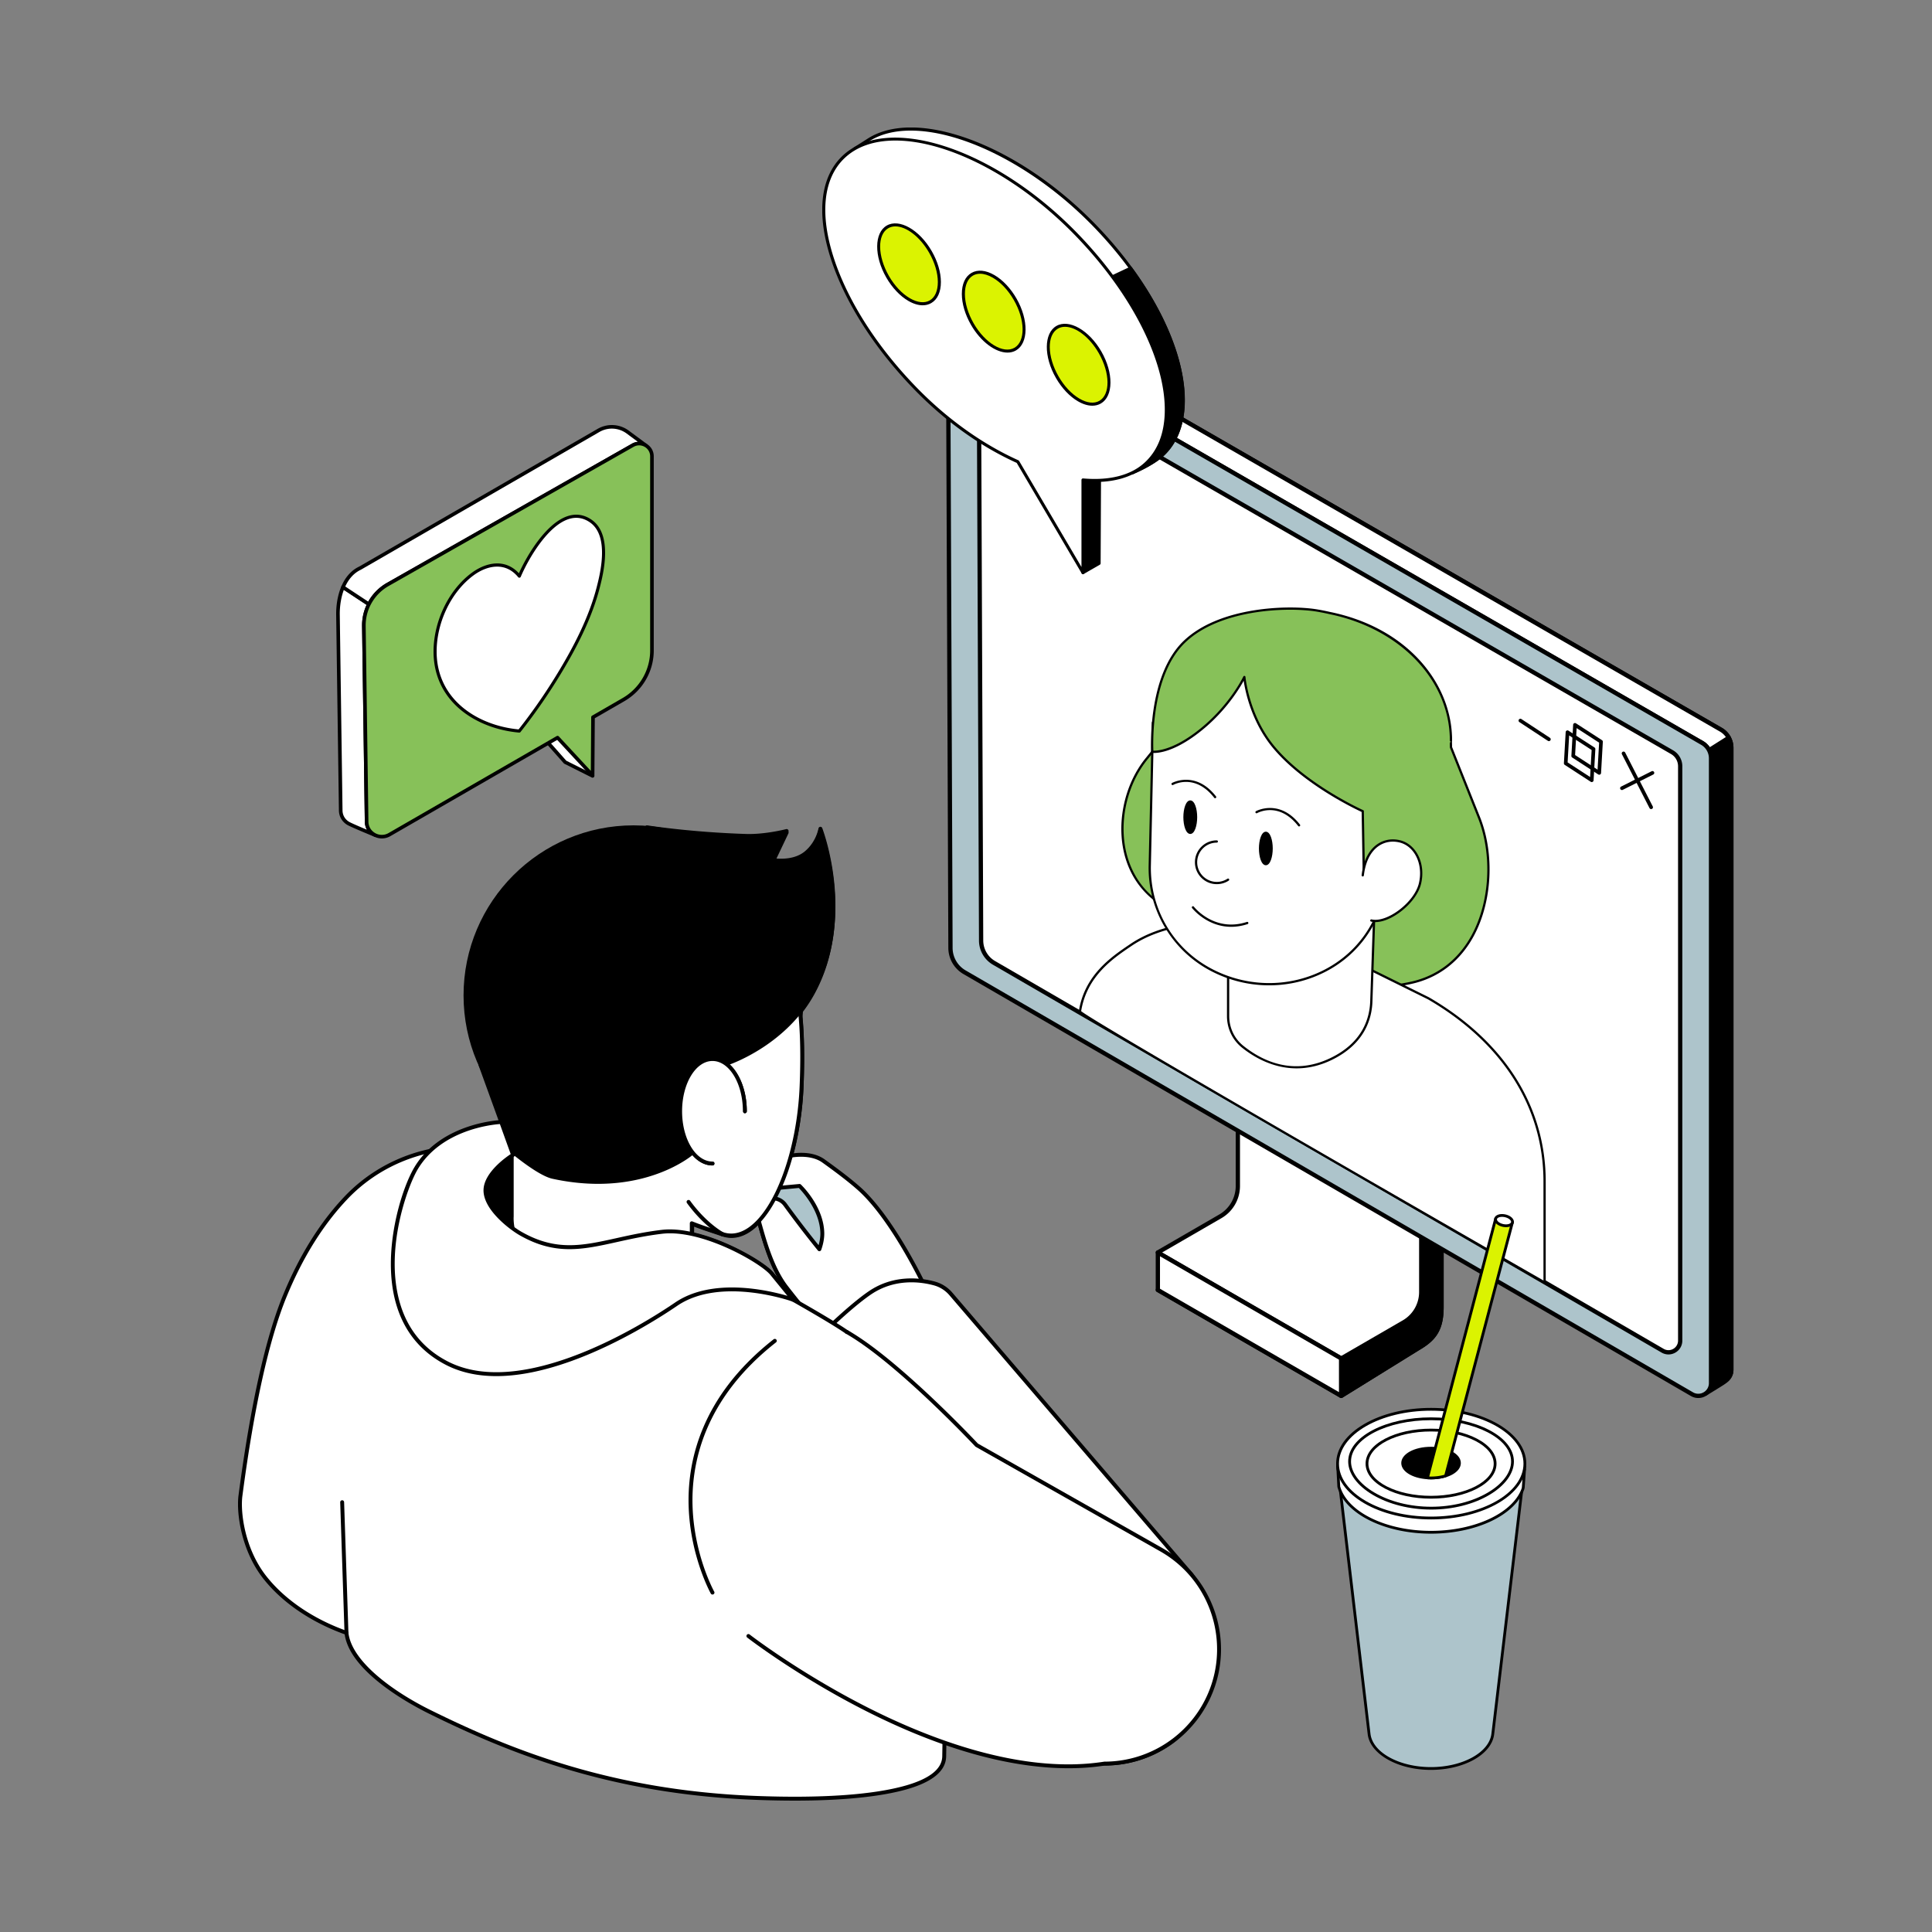 <svg xmlns="http://www.w3.org/2000/svg" viewBox="0 0 3000 3000" width="3000" height="3000"><rect x="0" y="0" width="3000" height="3000" fill="#808080" stroke="none"/><g transform="translate(2221.2 980.4) rotate(0.0 83.4 205.2) scale(1.562 1.572)"><svg width="106.786" height="261.049" viewBox="0 0 106.786 261.049"><g fill="#FFF"><path d="M2 28.84a2.002 2.002 0 0 1-2-2.002l.01-14.87C-.175 7.792 1.855 3.931 5.444 1.729a11.623 11.623 0 0 1 11.788-.226l5.923 3.344a2 2 0 1 1-1.967 3.483l-5.923-3.344c-2.438-1.378-5.328-1.321-7.729.152-2.366 1.452-3.652 3.91-3.527 6.743L4.001 26.84a2 2 0 0 1-2 1.999zm23.956 193.715c-.341 0-.686-.087-1.002-.271l-6.08-3.529C7.621 212.224.608 200.084.573 187.073l-.034-10.737a2 2 0 0 1 1.993-2.006h.007a2 2 0 0 1 2 1.994l.034 10.738c.031 11.595 6.28 22.413 16.309 28.234l6.08 3.529a2 2 0 0 1-1.005 3.73zm68.884 38.498c-1.999 0-3.998-.528-5.818-1.585l-13.187-7.653a2 2 0 0 1 2.007-3.46l13.187 7.653c2.375 1.378 5.213 1.384 7.594.016s3.805-3.824 3.81-6.57l.032-16.226a2 2 0 0 1 2-1.996h.004a2 2 0 0 1 1.996 2.004l-.032 16.225c-.007 4.192-2.182 7.942-5.816 10.03a11.57 11.57 0 0 1-5.776 1.56zm9.946-176.338a2 2 0 0 1-2-2v-8.808a33.346 33.346 0 0 0-16.929-29.059L75.855 39.2a2 2 0 1 1 1.967-3.483l10.002 5.648a37.352 37.352 0 0 1 18.962 32.546v8.805a2 2 0 0 1-2 2z"/></g></svg></g><g transform="translate(2160.0 966.0) rotate(0.0 136.2 221.4) scale(1.18 1.184)"><svg width="230.89" height="373.994" viewBox="0 0 230.89 373.994"><path d="M229.89 281.939c0-37.619-21.497-69.232-57.117-89.863l-68.363-33.771s-48.532-12.224-77.864 7.619C16.808 172.512 1 182.825 1 205.26v65.072c0 5.64 3.101 10.824 8.071 13.491l128.777 69.107s44.313 26.199 74.648 18.722c10.311-2.541 17.393-12.04 17.393-22.66v-67.054z" fill="#adc4cb"/><path d="M200.473 374.009c-28.561 0-61.544-19.279-63.133-20.218L8.598 284.704A16.288 16.288 0 0 1 0 270.332V205.26c0-22.602 15.967-33.393 25.507-39.841l.479-.324c29.364-19.864 78.18-7.884 78.669-7.761.069.017.135.042.199.073l68.363 33.771c37.212 21.551 57.674 53.772 57.674 90.76v67.054c0 11.279-7.465 20.996-18.154 23.631-3.913.964-8.041 1.386-12.263 1.386zM71.444 155.625c-14.633 0-31.447 2.406-44.337 11.126l-.48.325c-9.806 6.628-24.626 16.644-24.626 38.184v65.072a14.292 14.292 0 0 0 7.543 12.61l128.778 69.107c.417.246 34.107 19.935 62.343 19.937 4.013 0 7.911-.397 11.593-1.305 9.793-2.414 16.632-11.332 16.632-21.688v-67.054c0-36.244-20.107-67.851-56.618-88.998l-68.207-33.691c-1.34-.324-15.485-3.624-32.623-3.624z"/><path d="M143.374 356.947h-.017a1 1 0 0 1-.984-1.016l1.134-70.861c.009-.552.462-.966 1.016-.984a1 1 0 0 1 .984 1.016l-1.134 70.861a1 1 0 0 1-1 .984z"/><path d="m144.544 198.787 1.797-52.978L75.875 174.9l-1.294 28.31c-.223 4.888 1.131 9.752 4.015 13.705 5.86 8.032 18.679 18.142 43.992 10.01 19.116-6.141 21.634-18.657 21.956-28.137z" fill="#fff"/><path d="M105.335 230.9c-15.046 0-23.442-7.769-27.547-13.396-2.95-4.044-4.443-9.136-4.206-14.339l1.294-28.31a.999.999 0 0 1 .617-.878l70.466-29.091a1.002 1.002 0 0 1 1.381.958l-1.797 52.978c-.348 10.252-3.237 22.819-22.65 29.056-6.667 2.142-12.49 3.023-17.559 3.023zm-28.49-55.318-1.265 27.674c-.217 4.75 1.141 9.392 3.824 13.069 6.314 8.656 18.879 17.355 42.878 9.647 18.226-5.855 20.937-17.622 21.262-27.219l1.745-51.428z"/><path d="m37.382 56.843-1.563 70.009a56.483 56.483 0 0 0 30.342 51.339c31.036 16.193 70.05 3.281 82.373-29.484 0 0 15.736-20.913 18.727-28.308 4.446-10.993-6.908-114.424-91.396-103.903-36.833 4.587-38.483 40.348-38.483 40.348z" fill="#fff"/><path d="M94.522 186.166a62.342 62.342 0 0 1-28.823-7.088c-19.54-10.195-31.372-30.215-30.88-52.249l1.563-70.009v-.023c.017-.366 2.12-36.657 39.358-41.294 29.322-3.654 52.821 5.734 69.849 27.895 22.454 29.222 25.319 70.648 22.598 77.376-2.922 7.227-17.379 26.569-18.769 28.42-5.805 15.319-17.55 27.021-33.086 32.959a61.072 61.072 0 0 1-21.812 4.013zM38.382 56.878l-1.563 69.996c-.475 21.266 10.945 40.59 29.805 50.43 15.261 7.962 33.119 9.049 48.996 2.98 15.04-5.749 26.396-17.088 31.979-31.93.034-.089.08-.173.137-.249.156-.208 15.691-20.892 18.598-28.082 2.542-6.286-.718-47.283-22.329-75.407-16.566-21.559-39.447-30.685-68.017-27.129-35.454 4.415-37.529 37.804-37.607 39.391z"/><path d="M117.964 1.782C103.208-.238 70.124.626 52.886 17.079c-18.178 17.35-15.521 40.533-15.521 40.533s.005-6.93 8.426-13.687c9.312-7.473 16.782-6.06 16.782-6.06s15.236 17.958 54.775 25.639c24.382 4.737 23.157 36.771 23.157 36.771l.493 28.477 5.333 18.382-.049 7s35.097-1.728 33.277-90.769c-.628-30.728-21.455-56.088-61.595-61.583z" fill="#fff"/><path d="M146.283 155.134a1 1 0 0 1-1-1.007l.048-6.854-5.292-18.242a1.052 1.052 0 0 1-.04-.262l-.493-28.477c.012-.367.9-31.29-22.349-35.807C80.03 57.273 64.31 41.274 62.073 38.809c-1.465-.14-7.909-.32-15.656 5.896-7.897 6.336-8.052 12.848-8.052 12.913-.005.528-.42.963-.948.991a.992.992 0 0 1-1.046-.882c-.027-.237-2.501-23.878 15.824-41.37C68.725.579 100.666-1.596 118.1.791c19.319 2.645 35.296 10.125 46.205 21.632 10.309 10.875 15.929 25.025 16.254 40.921.76 37.153-4.674 63.863-16.151 79.39-8.728 11.807-17.698 12.379-18.076 12.398h-.049zm-4.287-26.533 5.296 18.254c.027.093.04.189.04.286l-.041 5.824c2.527-.543 9.188-2.765 15.662-11.628 7.633-10.452 16.537-32.459 15.606-77.951-.661-32.35-23.932-55.576-60.731-60.613C106.03 1.157 71.485.71 53.576 17.803 41.743 29.097 38.932 43.06 38.368 51.057c1.278-2.38 3.371-5.163 6.797-7.913 9.562-7.672 17.271-6.324 17.594-6.263.224.042.428.161.576.334.151.177 15.531 17.792 54.204 25.306 24.935 4.844 23.979 37.462 23.966 37.791l.492 28.289z"/><path d="M74.32 133.87a10.144 10.144 0 0 1-5.558 1.648c-5.627 0-10.189-4.562-10.189-10.189s4.562-10.189 10.189-10.189" fill="#fff"/><path d="M68.762 136.518c-6.17 0-11.189-5.02-11.189-11.189s5.02-11.189 11.189-11.189a1 1 0 0 1 0 2c-5.067 0-9.189 4.123-9.189 9.189s4.123 9.189 9.189 9.189a9.154 9.154 0 0 0 5.012-1.486 1 1 0 1 1 1.092 1.676 11.153 11.153 0 0 1-6.104 1.81z"/><path d="M57.048 147.45s10.046 13.127 26.693 7.687" fill="#fff"/><path d="M75.833 157.445c-12.226 0-19.493-9.274-19.58-9.388a1 1 0 0 1 1.588-1.217c.394.513 9.839 12.492 25.589 7.345a.999.999 0 1 1 .621 1.901c-2.939.96-5.685 1.358-8.218 1.358z"/><ellipse cx="55.729" cy="103.205" rx="2.843" ry="7.677"/><path d="M55.729 111.882c-2.523 0-3.843-4.365-3.843-8.678s1.32-8.677 3.843-8.677 3.843 4.365 3.843 8.677-1.32 8.678-3.843 8.678zm0-15.355c-.535 0-1.843 2.34-1.843 6.677s1.308 6.678 1.843 6.678 1.843-2.34 1.843-6.678-1.308-6.677-1.843-6.677z"/><ellipse cx="92.871" cy="118.56" rx="2.843" ry="7.677"/><path d="M92.871 127.237c-2.523 0-3.843-4.365-3.843-8.678s1.32-8.677 3.843-8.677 3.843 4.365 3.843 8.677-1.32 8.678-3.843 8.678zm0-15.355c-.535 0-1.843 2.34-1.843 6.677s1.308 6.678 1.843 6.678 1.843-2.34 1.843-6.678-1.308-6.677-1.843-6.677z"/><path d="M47.036 86.901s11.018-6.214 20.907 6.452" fill="#fff"/><path d="M67.945 94.353a1 1 0 0 1-.789-.385c-9.253-11.851-19.526-6.255-19.628-6.196a1 1 0 1 1-.982-1.742c.117-.066 11.888-6.482 22.187 6.708a.999.999 0 0 1-.788 1.615z"/><path d="M88.301 100.741s11.018-6.214 20.907 6.452" fill="#fff"/><path d="M109.209 108.193a1 1 0 0 1-.789-.385c-9.215-11.8-19.21-6.429-19.631-6.194-.48.267-1.09.096-1.36-.384a.998.998 0 0 1 .38-1.359c.118-.066 11.888-6.483 22.187 6.708a.999.999 0 0 1-.788 1.615z"/><path d="M140.506 131.757c1.642-14.034 10.375-18.594 18.187-16.692 7.812 1.901 12.257 11.204 9.927 20.778s-16.065 19.965-23.877 18.064" fill="#fff"/><path d="M146.727 155.13a9.393 9.393 0 0 1-2.221-.252 1 1 0 1 1 .473-1.943c3.33.811 8.37-.935 13.154-4.555 4.843-3.664 8.489-8.559 9.515-12.774 1.073-4.407.686-8.881-1.09-12.599-1.743-3.648-4.62-6.124-8.101-6.971-3.561-.867-7.095-.249-9.953 1.74-3.814 2.653-6.236 7.528-7.005 14.097a1 1 0 0 1-1.986-.232c1.057-9.039 4.852-13.421 7.849-15.506 3.334-2.32 7.443-3.044 11.568-2.042 4.076.992 7.426 3.852 9.433 8.052 1.974 4.132 2.411 9.08 1.229 13.934-1.147 4.713-4.979 9.908-10.251 13.896-4.396 3.325-8.937 5.155-12.613 5.155zM26.575 294.216h-.02a1.001 1.001 0 0 1-.981-1.019l1.1-57.733c.011-.552.497-.988 1.019-.981.552.011.991.467.981 1.019l-1.1 57.733a1 1 0 0 1-1 .981z"/></svg></g><g transform="translate(1468.8 471.6) rotate(0.0 611.4 849.6) scale(3.316 3.318)"><svg width="368.799" height="512.13" viewBox="0 0 368.799 512.13"><path d="m232.092 409.059-85.874-49.579-.003 60.49c0 8.019-4.275 15.43-11.218 19.445l-35.752 22.136 85.874 49.579 35.752-22.135c6.943-4.014 11.222-8.095 11.218-19.445z" fill="#fff"/><path d="M185.118 512.13c-.172 0-.345-.045-.5-.134l-85.874-49.579a.999.999 0 0 1-.026-1.717l35.752-22.135c6.637-3.838 10.744-10.957 10.744-18.594l.003-60.49a.998.998 0 0 1 1.5-.866l85.874 49.579c.31.178.5.509.5.866l-.003 60.491c.003 11.376-4.115 15.915-11.717 20.311l-35.727 22.119a1.003 1.003 0 0 1-.526.149zm-83.925-50.609 83.907 48.444 35.244-21.82c7.137-4.127 10.747-8.13 10.744-18.594l.003-59.914-83.874-48.425-.003 58.759c0 8.349-4.49 16.131-11.717 20.31z"/><path d="M232.089 409.06v60.49c0 11.35-4.28 15.43-11.22 19.45l-35.75 22.13-.06-.03.06-17.5 29.34-16.97c5.03-2.9 8.12-8.27 8.12-14.08v-48.16l-76.36-44.09-9.511-5.494 9.511-5.326z"/><path d="M185.118 512.13c-.153 0-.306-.035-.447-.105-.34-.17-.614-.548-.613-.928l.06-17.5a.997.997 0 0 1 .5-.862l29.34-16.97c4.701-2.71 7.621-7.773 7.621-13.214v-47.583l-85.371-49.295a1 1 0 0 1 .011-1.739l9.511-5.326a1 1 0 0 1 .989.007l85.87 49.58c.31.178.5.509.5.866v60.49c0 11.371-4.119 15.913-11.719 20.315l-35.725 22.115a1.006 1.006 0 0 1-.527.149zm.998-17.952-.052 15.19 34.278-21.219c7.136-4.134 10.747-8.139 10.747-18.6v-59.913l-84.878-49.007-7.481 4.189 84.349 48.705a1 1 0 0 1 .5.866v48.16c0 6.154-3.303 11.881-8.621 14.946z"/><path d="m222.581 414.385-85.874-49.579v48.137a16.319 16.319 0 0 1-8.149 14.126l-29.31 16.948 85.874 49.579 29.336-16.962a16.264 16.264 0 0 0 8.123-14.079z" fill="#fff"/><path d="M185.122 494.596c-.173 0-.345-.045-.5-.134l-85.874-49.579a1 1 0 0 1 0-1.732l29.31-16.948a15.36 15.36 0 0 0 7.649-13.26v-48.137a.998.998 0 0 1 1.5-.866l85.874 49.579c.31.178.5.509.5.866v48.169c0 6.143-3.304 11.87-8.622 14.945l-29.336 16.962a1 1 0 0 1-.501.135zm-83.875-50.58 83.874 48.425 28.836-16.673a15.307 15.307 0 0 0 7.623-13.213v-47.592l-83.874-48.425v46.406a17.365 17.365 0 0 1-8.648 14.991z"/><path d="M185.057 511.102 99.248 461.56v-17.506l85.809 49.542z" fill="#fff"/><path d="M185.057 512.102c-.173 0-.345-.045-.5-.134l-85.809-49.542a.998.998 0 0 1-.5-.866v-17.506a.998.998 0 0 1 1.5-.866l85.809 49.542c.31.178.5.509.5.866v17.506a.998.998 0 0 1-1 1zm-84.809-51.119 83.809 48.387v-15.197l-83.809-48.387z"/><path d="M358.41 504.273 14.774 305.071a6.246 6.246 0 0 1-3.115-5.382L10.507 7.285c-.019-4.819 5.192-7.845 9.368-5.441l343.014 197.493a9.79 9.79 0 0 1 4.904 8.483v291.046c.001 4.816-5.217 7.822-9.383 5.407z" fill="#fff"/><path d="M361.544 506.128a7.24 7.24 0 0 1-3.636-.989L14.273 305.936a7.277 7.277 0 0 1-3.614-6.244L9.507 7.289A7.173 7.173 0 0 1 13.115.992a7.176 7.176 0 0 1 7.259-.014l343.014 197.493a10.817 10.817 0 0 1 5.405 9.35v291.046a7.176 7.176 0 0 1-3.63 6.282 7.244 7.244 0 0 1-3.619.979zm-2.633-2.72a5.195 5.195 0 0 0 5.253.007 5.196 5.196 0 0 0 2.629-4.549V207.82a8.81 8.81 0 0 0-4.403-7.616L19.377 2.711c-1.648-.949-3.612-.945-5.256.01s-2.62 2.659-2.613 4.56l1.152 292.404a5.268 5.268 0 0 0 2.617 4.521z"/><path d="m357.371 208.95 9.305-5.682a9.782 9.782 0 0 1 1.124 4.553v291.05c0 2.981-1.769 4.651-3.934 6.131-1.133.774-8.06 4.996-8.06 4.996l2.484-5.797V212.74a8.313 8.313 0 0 0-.919-3.79"/><path d="M355.805 510.997a1 1 0 0 1-.92-1.393l2.403-5.608V212.74a7.32 7.32 0 0 0-.807-3.333 1 1 0 0 1 .368-1.311l9.305-5.682a.998.998 0 0 1 1.406.389 10.826 10.826 0 0 1 1.238 5.018v291.05c0 3.49-2.1 5.406-4.37 6.957-1.141.78-7.819 4.852-8.103 5.024-.16.097-.341.145-.52.145zm2.839-301.653a9.332 9.332 0 0 1 .644 3.396V504.2a.993.993 0 0 1-.081.394l-1.248 2.913c2.073-1.272 4.696-2.891 5.34-3.331 2.16-1.476 3.499-2.878 3.499-5.305V207.82a8.844 8.844 0 0 0-.568-3.109zm-.356 294.856h.01z"/><path d="m357.177 208.595.193.355 9.222-5.836a9.75 9.75 0 0 0-3.704-3.774L19.879 1.84a6.177 6.177 0 0 0-5.265-.452c-2.326.858-9.477 5.487-9.477 5.487l5.372.845 343.63 197.84a8.28 8.28 0 0 1 3.038 3.035" fill="#fff"/><path d="M357.371 209.95a1 1 0 0 1-.878-.522l-.188-.343a7.295 7.295 0 0 0-2.666-2.659L10.17 8.679l-5.188-.816a1 1 0 0 1-.389-1.828c.296-.192 7.271-4.699 9.674-5.586a7.221 7.221 0 0 1 6.109.523l343.011 197.5a10.747 10.747 0 0 1 4.082 4.159 1 1 0 0 1-.342 1.326l-9.222 5.836a.984.984 0 0 1-.534.157zM7.913 6.299l2.751.433c.121.019.238.06.344.121l343.63 197.84a9.294 9.294 0 0 1 3.068 2.861l7.516-4.756a8.74 8.74 0 0 0-2.83-2.59L19.379 2.707c-1.374-.789-2.943-.925-4.419-.381-1.329.49-4.607 2.453-7.047 3.973z"/><path d="M349.336 510.314 8.695 312.847a13.153 13.153 0 0 1-6.557-11.328L1 12.576c-.018-4.597 4.953-7.484 8.937-5.19L354.14 205.563a8.281 8.281 0 0 1 4.148 7.175v292.418c0 4.594-4.977 7.462-8.952 5.158z" fill="#ADC4CB"/><path d="M352.326 512.129c-1.2 0-2.399-.317-3.491-.95L8.193 313.712a14.201 14.201 0 0 1-7.055-12.189L0 12.58c-.01-2.521 1.286-4.782 3.466-6.048s4.786-1.271 6.97-.013l344.203 198.178a9.303 9.303 0 0 1 4.649 8.042v292.417a6.89 6.89 0 0 1-3.486 6.033 6.952 6.952 0 0 1-3.476.94zM6.962 7.582a4.96 4.96 0 0 0-2.492.679A4.914 4.914 0 0 0 2 12.572l1.138 288.943c.017 4.3 2.338 8.31 6.058 10.467l340.641 197.467a4.911 4.911 0 0 0 4.966.007 4.91 4.91 0 0 0 2.485-4.3V212.738a7.296 7.296 0 0 0-3.647-6.308L9.438 8.252a4.949 4.949 0 0 0-2.476-.67z"/><path d="M335.618 489.985 22.515 308.482a12.09 12.09 0 0 1-6.027-10.412L15.442 32.486c-.017-4.225 4.553-6.879 8.215-4.771l316.377 182.157a7.61 7.61 0 0 1 3.813 6.595v268.778c-.001 4.222-4.576 6.858-8.229 4.74z" fill="#fff"/><path d="M338.366 491.735a6.473 6.473 0 0 1-3.25-.884L22.013 309.347a13.137 13.137 0 0 1-6.525-11.274L14.442 32.49a6.415 6.415 0 0 1 3.226-5.629 6.414 6.414 0 0 1 6.488-.012l316.376 182.157a8.632 8.632 0 0 1 4.314 7.461v268.778a6.414 6.414 0 0 1-3.245 5.615 6.472 6.472 0 0 1-3.235.875zM20.922 27.977a4.47 4.47 0 0 0-2.25.614 4.435 4.435 0 0 0-2.23 3.892l1.046 265.584a11.128 11.128 0 0 0 5.528 9.551L336.119 489.12a4.432 4.432 0 0 0 4.483.006 4.435 4.435 0 0 0 2.244-3.882V216.466a6.627 6.627 0 0 0-3.312-5.728L23.158 28.582a4.462 4.462 0 0 0-2.236-.605z"/></svg></g><g transform="translate(346.8 1284.0) rotate(0.0 773.4 2080.8) translate(0.0 0.0) scale(3.021 3.026)"><svg width="511.558" height="340.29" viewBox="0 0 511.558 340.29"><path d="m302.866 174.189 49.482 72.453-42.554 20.631-16.698-38.904-17.243-33.921s-13.938-1.663-13.938-5.5 40.952-14.759 40.952-14.759z" fill="#adc4cb"/><path d="M309.794 268.273a.997.997 0 0 1-.919-.605l-16.698-38.905-16.975-33.388c-3.971-.512-14.288-2.246-14.288-6.427a1 1 0 0 1 .661-.941l40.952-14.759a1 1 0 0 1 1.165.377l49.482 72.453a1 1 0 0 1-.389 1.464l-42.553 20.631c-.137.066-.287.1-.436.1zm-46.626-78.714c1.284 1.59 7.218 3.229 12.803 3.896a1 1 0 0 1 .773.54l17.243 33.921 16.313 38.001 40.568-19.668-48.391-70.856-39.309 14.167z"/><path d="M360.889 237.302s-16.54-35.825-34.567-51.676c-5.621-4.943-12.392-9.909-17.884-13.854-5.375-3.86-13.563-3.729-19.963-2.049l-13.033 3.421a6.684 6.684 0 0 0 2.067 13.138l18.652-1.731s11.305 10.693 11.654 23.962c.078 2.95-.618 5.906-1.505 8.438a559.455 559.455 0 0 1-17.52-22.804 7.872 7.872 0 0 0-10.37-2.143 7.867 7.867 0 0 0-3.546 9.053c2.307 7.617 6.148 24.448 14.435 35.199 12.633 16.389 23.307 27.576 23.307 27.576l5.718-5.897 42.553-20.631z" fill="#fff"/><path d="M312.617 264.83h-.004a.997.997 0 0 1-.719-.31c-.107-.112-10.856-11.412-23.375-27.656-7.184-9.32-11.123-23.279-13.477-31.619-.414-1.467-.785-2.783-1.124-3.901a8.847 8.847 0 0 1 3.995-10.204 8.843 8.843 0 0 1 11.687 2.417 559.693 559.693 0 0 0 16.322 21.32c.646-2.268.947-4.395.895-6.339-.302-11.461-9.226-21.115-11.027-22.949l-18.187 1.688c-2.162.118-4.193-.621-5.743-2.087s-2.403-3.448-2.403-5.582a7.687 7.687 0 0 1 5.733-7.432l13.032-3.421c3.046-.799 13.549-3.004 20.8 2.204 5.762 4.138 12.402 9.027 17.961 13.915 17.978 15.808 34.648 51.648 34.815 52.008a1 1 0 0 1-.472 1.319l-42.395 20.554-5.595 5.77a1 1 0 0 1-.718.304zm-30.181-72.929a6.894 6.894 0 0 0-3.507.963 6.85 6.85 0 0 0-3.097 7.901c.342 1.128.717 2.457 1.135 3.937 2.314 8.201 6.188 21.927 13.136 30.941 10.615 13.772 19.937 23.958 22.527 26.738l4.989-5.144c.081-.084.177-.153.281-.204l41.662-20.199c-2.684-5.61-17.809-36.309-33.9-50.458-5.494-4.831-12.084-9.683-17.807-13.792-5.199-3.734-13.289-3.427-19.126-1.894l-13.032 3.421a5.686 5.686 0 0 0-4.24 5.497 5.63 5.63 0 0 0 1.778 4.129 5.63 5.63 0 0 0 4.221 1.546l18.615-1.728c.284-.026.57.072.78.269.474.448 11.61 11.134 11.966 24.662.071 2.679-.455 5.638-1.562 8.795a.999.999 0 0 1-1.72.299 558.29 558.29 0 0 1-17.552-22.846 6.843 6.843 0 0 0-5.546-2.834zM159.547 1298.685l-63.067-31.602v-60.21l117.321-1.741 12.776 51.29z"/><path d="M159.547 1299.685a.997.997 0 0 1-.448-.106l-63.067-31.602a1 1 0 0 1-.552-.894v-60.21a1 1 0 0 1 .985-1l117.321-1.741a.994.994 0 0 1 .985.758l12.776 51.29a1 1 0 0 1-.437 1.087l-67.029 42.263a.994.994 0 0 1-.533.154zm-62.067-33.22 62.011 31.073 65.94-41.577-12.409-49.818-115.542 1.714v58.607z"/><path d="M193.257 1269.717c-9.791 3.326-14.62 13.89-32.828 16.676-40.56 2.31-58.007-14.471-63.949-28.667.314 4.205 0 11.296 0 14.541 0 18.735 20.147 35.242 61.131 32.703 19.748-1.488 25.855-12.76 35.646-16.086 21.294-7.234 35.921-7.244 35.921-21.801 0-3.701-.919-7.274-2.601-10.661-5.101 6.504-17.33 7.863-33.32 13.295z" fill="#fff"/><path d="M149.587 1306.224c-19.684 0-35.447-4.753-44.92-13.658-6.01-5.649-9.187-12.668-9.187-20.299 0-.951.027-2.23.057-3.67.073-3.503.165-7.864-.054-10.796a1.001 1.001 0 0 1 1.92-.461c3.67 8.77 16.282 28.267 55.652 28.269a128.2 128.2 0 0 0 7.317-.214c10.947-1.68 16.961-6.299 22.266-10.375 3.303-2.538 6.423-4.934 10.297-6.25 4.745-1.612 9.205-2.88 13.14-3.999 9.475-2.693 16.32-4.639 19.715-8.967a1.003 1.003 0 0 1 1.683.173c1.795 3.615 2.705 7.352 2.705 11.106 0 12.084-9.369 14.748-23.551 18.778-3.914 1.112-8.35 2.373-13.048 3.969-3.295 1.119-6.14 3.166-9.434 5.536-5.953 4.283-13.361 9.613-26.458 10.601-2.766.171-5.468.256-8.099.256zm-51.968-43.942c.006 2.128-.041 4.377-.083 6.357-.03 1.424-.056 2.688-.056 3.628 0 7.064 2.959 13.58 8.557 18.842 10.333 9.713 28.625 14.284 51.513 12.864 12.523-.944 19.379-5.877 25.427-10.229 3.281-2.361 6.381-4.591 9.959-5.806 4.746-1.612 9.208-2.881 13.144-4 13.78-3.917 22.098-6.281 22.098-16.854 0-2.976-.627-5.948-1.868-8.854-3.986 4.003-10.697 5.911-19.688 8.466-3.913 1.112-8.347 2.373-13.044 3.968l-.322-.947.322.947c-3.561 1.209-6.416 3.403-9.722 5.942-5.497 4.223-11.727 9.008-23.277 10.775-40.685 2.329-56.836-14.391-62.961-25.1z"/><path d="M262.557 640.312c0-36.115-42.347-65.391-94.585-65.391s-94.585 29.277-94.585 65.391c0 61.605 42.318 271.412 42.318 271.412s-17.403 83.825-19.046 112.913c-2.518 44.565-4.169 178.497-4.169 178.497 0 26.246 30.776 45.394 68.739 45.393 36.123 0 64.198-33.543 66.985-58.022 0 0 34.343-548.427 34.343-550.194z" fill="#87c159"/><path d="M161.229 1249.527c-18.754 0-36.209-4.622-49.15-13.015-13.277-8.611-20.589-20.465-20.589-33.378.017-1.352 1.68-134.476 4.171-178.554 1.59-28.138 18.072-108.252 19.024-112.859-1.521-7.572-42.297-211.245-42.297-271.41 0-36.608 42.879-66.391 95.585-66.391s95.585 29.783 95.585 66.391c0 1.779-32.943 527.862-34.345 550.257-2.739 24.069-30.579 58.959-67.983 58.959zm6.743-673.607c-51.603 0-93.585 28.886-93.585 64.391 0 60.801 41.875 269.118 42.298 271.215.027.132.026.269 0 .401-.174.838-17.407 84.084-19.027 112.766-2.488 44.034-4.151 177.114-4.167 178.453 0 12.2 6.988 23.458 19.677 31.688 12.621 8.185 29.69 12.693 48.062 12.693 36.314 0 63.34-33.839 65.991-57.135.338-5.414 34.198-546.137 34.337-550.094-.01-35.5-41.988-64.378-93.585-64.378zm94.585 64.391h.01zm189.396 634.135c-6.943-3.269-21.424-3.131-49.599-2.619a62.6 62.6 0 0 1-1.438.021c-26.557.447-44.148-.394-50.952-1.959-25.14-5.782-35.97-16.43-35.97-16.43l-5.354 21.179-104.381 1.549v60.21s11.358 26.675 63.067 31.602c5.562.53 193.767-9.157 199.161-61.619 1.214-11.777-1.757-25.907-14.535-31.934z"/><path d="M268.089 1369.018c-.411 0-.698-.008-.857-.023-51.707-4.927-63.419-31.094-63.893-32.206a.996.996 0 0 1-.08-.392v-60.21a1 1 0 0 1 .985-1l103.615-1.537 5.166-20.436a1 1 0 0 1 1.67-.468c.107.104 10.973 10.53 35.494 16.169 7.177 1.651 25.66 2.357 50.711 1.934.488 0 .96-.01 1.432-.021 28.8-.521 42.954-.625 50.048 2.714 11.046 5.21 16.692 17.525 15.103 32.941-2.301 22.382-36.057 39.73-100.331 51.562-46.203 8.505-91.798 10.973-99.063 10.973zm-62.83-32.842c1.108 2.276 13.907 26.23 62.162 30.828 2.824.271 51.712-2.153 99.368-10.926 43.516-8.01 95.964-23.152 98.704-49.799.561-5.445 1.211-23.767-13.966-30.928-6.69-3.149-20.677-3.041-49.155-2.524-.482.011-.969.021-1.456.021-25.187.425-43.848-.299-51.176-1.984-20.623-4.743-31.641-12.646-35.178-15.571l-4.953 19.591a1.001 1.001 0 0 1-.955.755l-103.396 1.534v59.003z"/><path d="M452.654 1312.188c-21.628 19.656-67.178 27.418-82.49 29.136-22.666 2.543-99.624 14.027-101.955 14.383-40.56 2.31-58.007-14.471-63.949-28.667.314 4.205 0 11.296 0 14.541 0 18.735 20.112 34.588 61.131 32.703 41.64-1.913 82.107-12.315 104.773-14.858 15.313-1.718 63.711-9.036 85.013-29.045 14.964-14.056 13.923-23.115 12.891-29.411-.68-4.151-3.453-12.316-3.453-12.316-.413 2.111-1.817 14.316-11.961 23.535z" fill="#fff"/><path d="M259.021 1375.433c-20.841 0-37.364-4.919-46.949-14.074-5.765-5.506-8.812-12.346-8.812-19.778 0-.951.027-2.23.057-3.671.073-3.503.165-7.864-.054-10.796a1 1 0 0 1 1.92-.46c3.889 9.292 17.813 30.625 62.969 28.055.625-.1 78.802-11.787 101.9-14.378 21.25-2.385 62.418-11.151 81.929-28.882l.673.74-.673-.74c6.071-5.517 9.953-13.034 11.539-22.344.045-.267.082-.482.114-.643a1 1 0 0 1 1.928-.13c.115.337 2.807 8.292 3.493 12.477.951 5.805 2.543 15.52-13.194 30.302-22.677 21.301-75.272 28.153-85.586 29.31-7.813.876-17.717 2.685-29.184 4.779-21.547 3.934-48.363 8.831-75.655 10.084-2.18.1-4.32.15-6.416.15zm-53.622-43.838c.006 2.128-.041 4.377-.083 6.357-.03 1.424-.056 2.689-.056 3.629 0 6.873 2.833 13.212 8.194 18.332 10.15 9.694 28.579 14.446 51.892 13.372 27.156-1.248 53.899-6.13 75.387-10.054 11.504-2.101 21.439-3.915 29.32-4.799 10.203-1.145 62.224-7.913 84.44-28.781 14.959-14.052 13.533-22.759 12.589-28.521-.372-2.269-1.402-5.823-2.234-8.504-1.957 8.306-5.824 15.124-11.52 20.301-19.889 18.075-61.563 26.978-83.051 29.389-23.068 2.588-101.197 14.268-101.915 14.378-40.683 2.326-56.836-14.392-62.961-25.101z"/><path d="M386.457 1296.279c-.083-3.338-2.879-6.546-6.389-6.389-3.39.152-6.478 2.809-6.389 6.389.027 1.071 1.878 11.767-9.653 11.499-1.565-.036-55.661-6.345-63.949-7.942-3.063-.59-4.774.633-7.162 1.926-.994.538-13.787 8.27-31.413 6.857-22.018-1.766-33.934-12.416-34.073-12.528-1.367-1.099-23.171-23.488-23.171-23.488v25.82s3.846 5.53 13.652 12.206c27.985 19.053 73.12 14.108 83.656 3.951 10.057 1.64 58.353 6.169 62.11 5.993 3.594-.168 7.464-.332 10.758-1.842 6.928-3.175 9.666-8.12 10.589-10.673 1.338-3.702 1.529-7.873 1.432-11.78z" fill="#fff"/><path d="M265.488 1324.562c-11.162 0-31.512-1.785-48.139-13.106-9.845-6.703-13.749-12.23-13.91-12.462a1.003 1.003 0 0 1-.179-.571v-25.82a1 1 0 0 1 1.717-.697c8.748 8.982 22.113 22.627 23.081 23.406 1.301 1.124 12.874 10.654 33.526 12.311 14.956 1.197 26.416-4.233 30.65-6.624l.94-.52c2.057-1.142 4.002-2.22 7.093-1.625 7.692 1.482 61.785 7.859 63.784 7.924 3.074.065 5.353-.676 6.799-2.221 2.338-2.499 1.98-6.5 1.862-7.815a7.612 7.612 0 0 1-.032-.438c-.097-3.902 3.198-7.228 7.344-7.413 1.792-.088 3.547.589 4.936 1.884 1.536 1.433 2.447 3.43 2.498 5.479.087 3.494-.004 8.031-1.491 12.144-.801 2.216-3.488 7.748-11.113 11.243-3.428 1.571-7.445 1.759-10.99 1.924l-.138.007c-3.699.18-50.701-4.211-61.834-5.929-5.863 5.229-20.041 8.795-35.601 8.915-.262.002-.53.003-.802.003zm-60.229-26.469c.858 1.123 4.844 6.01 13.215 11.709 27.264 18.563 71.981 14.101 82.4 4.058a1 1 0 0 1 .855-.267c10.124 1.65 58.177 6.147 61.903 5.981l.138-.006c3.527-.165 7.174-.336 10.25-1.745 6.937-3.179 9.35-8.125 10.065-10.104 1.374-3.8 1.455-8.096 1.373-11.415-.037-1.493-.733-3.013-1.862-4.066-.993-.926-2.221-1.407-3.482-1.349-2.675.12-5.513 2.205-5.434 5.365.001.063.012.168.025.309.138 1.536.557 6.208-2.394 9.361-1.852 1.979-4.643 2.95-8.306 2.854-1.898-.043-56.062-6.408-64.115-7.959-2.379-.459-3.791.325-5.744 1.409l-.928.512c-4.394 2.481-16.29 8.122-31.793 6.876-21.286-1.707-33.322-11.623-34.624-12.748-1.189-.957-16.146-16.273-21.54-21.805v23.031z"/><path d="M400.916 1271.848c-.011 2.204-.234 4.377-.841 6.187-8.338 25.002-48.311 22.191-71.844 17.857a99.237 99.237 0 0 1-23.117-7.305l8.881-35.129s10.829 10.648 35.97 16.43c6.804 1.565 24.395 2.407 50.952 1.959z"/><path d="M368.045 1299.091a2.5 2.5 0 0 1-2.44-1.951l-4.956-22.022-22.121 21.044a2.501 2.501 0 0 1-4.207-1.519l-3.435-29.226a2.5 2.5 0 1 1 4.966-.584l2.852 24.261 21.693-20.637a2.498 2.498 0 0 1 4.162 1.263l4.526 20.111 12.55-21.574a2.498 2.498 0 0 1 4.629.86l3.451 21.46a2.5 2.5 0 0 1-4.936.794l-2.34-14.552-12.234 21.03a2.5 2.5 0 0 1-2.16 1.243z" fill="#fff"/><path d="M356.916 1299.712c-11.105 0-21.801-1.536-28.866-2.837-10.008-1.844-18.223-5.03-23.353-7.379l.833-1.818c5.026 2.301 13.076 5.424 22.882 7.23 18.407 3.391 62.147 8.501 70.714-17.19.595-1.775.851-4.878.791-6.898l1.999-.061c.068 2.249-.217 5.579-.893 7.593-5.679 17.031-25.468 21.359-44.107 21.359z" fill="#adc4cb"/><path d="M373.896 968.108a274.71 274.71 0 0 0 2.064-45.165l-8.771-265.557c0-36.115-41.729-21.781-93.966-21.781-52.238 0-94.585 29.277-94.585 65.391 0 16.226 45.885 196.715 56.158 236.92a27.626 27.626 0 0 1-.517 15.472c-2.692 8.195-7.08 22.067-10.955 36.667-16.687 62.861-25.584 272.914-25.584 273.765 0 26.246 30.776 47.523 68.739 47.523 34.407 0 62.91-17.477 67.948-40.291v-.002c.435-1.97.918-3.65 1.23-5.926z" fill="#87c159"/><path d="M266.478 1312.343c-38.454 0-69.739-21.767-69.739-48.523 0-1.775 8.778-210.584 25.617-274.021 3.795-14.298 8.061-27.861 10.971-36.722a26.603 26.603 0 0 0 .498-14.913c-13.181-51.587-56.189-221.148-56.189-237.167 0-36.608 42.879-66.391 95.585-66.391 12.531 0 24.665-.842 35.37-1.584 24.274-1.684 43.448-3.014 53.049 5.945 4.406 4.111 6.547 10.136 6.547 18.42l8.771 265.523a276.571 276.571 0 0 1-2.072 45.325l-38.239 297.016c-.235 1.713-.567 3.114-.887 4.469-.12.505-.24 1.015-.357 1.545-2.514 11.381-10.832 21.803-23.424 29.345-12.632 7.566-28.791 11.732-45.501 11.732zm67.241-678.546c-7.404 0-15.826.584-24.99 1.22-10.737.745-22.907 1.589-35.508 1.589-51.603 0-93.585 28.886-93.585 64.391 0 16.192 46.754 199.991 56.127 236.672a28.604 28.604 0 0 1-.536 16.032c-2.902 8.836-7.156 22.36-10.939 36.611-16.435 61.912-25.509 271.592-25.55 273.521 0 25.639 30.388 46.509 67.739 46.509 33.206 0 61.998-16.984 66.972-39.507.12-.542.243-1.061.365-1.577.324-1.369.63-2.662.851-4.271l38.238-297.008.992.128-.992-.128a274.485 274.485 0 0 0 2.056-45l-8.772-265.56c0-7.732-1.934-13.28-5.912-16.991-5.512-5.143-14.738-6.631-26.557-6.631z"/><path d="M496.794 383.418 373.668 239.852a17.065 17.065 0 0 0-8.558-5.416c-7.304-1.956-20.647-3.612-33.108 4.947-12.634 8.678-32.009 28.519-32.009 28.519l103.69 186.247c11.291 16.901 29.844 26.037 48.751 26.037 11.18 0 22.486-3.198 32.48-9.874 26.895-17.968 29.848-60.001 11.88-86.895z" fill="#fff"/><path d="M452.435 481.188c-19.969 0-38.505-9.9-49.583-26.482L299.12 268.39a1 1 0 0 1 .158-1.185c.195-.199 19.589-20.012 32.158-28.645 12.92-8.874 26.806-6.998 33.933-5.089a17.981 17.981 0 0 1 9.06 5.733l123.125 143.564c.026.03.05.062.073.095 8.949 13.395 12.975 30.695 11.046 47.465-2.035 17.685-10.274 32.181-23.202 40.817-9.834 6.57-21.258 10.043-33.036 10.043zM301.232 268.071l103.326 185.593c10.664 15.956 28.577 25.524 47.877 25.524 11.381 0 22.42-3.356 31.925-9.706 12.43-8.305 20.359-22.291 22.326-39.383 1.874-16.285-2.022-33.075-10.689-46.075L372.91 240.503a16.002 16.002 0 0 0-8.058-5.101c-6.795-1.819-20.025-3.614-32.283 4.806-11.259 7.734-28.161 24.651-31.337 27.863z"/><path d="M320.299 259.254c-14.066-9.746-62.725-36.025-62.725-36.025l-93.996-49.002c-33.198-17.307-73.936-10.686-99.699 16.479-11.284 11.898-22.233 28.131-31.299 50.271C7.689 301.764 1.032 439.596 1.032 439.596s-1.782 33.531 21.133 46.5c17.091 9.673 44.246 16.498 44.246 16.498s.44 49.157.822 92.069c.294 33.044-7.479 38.136-6.353 64.054 1.976 45.502 64.045 81.136 155.543 81.136s154.008-37.299 154.008-82.844l-2.859-22.558 4.284-255.209s20.192-70.271-51.558-119.988z" fill="#fff"/><path d="M216.423 740.853c-44.349 0-83.014-8.169-111.815-23.624-27.854-14.946-43.739-35.711-44.727-58.468-.555-12.781 1.056-20.658 2.761-28.998 1.753-8.573 3.741-18.291 3.591-35.091l-.815-91.302c-4.51-1.185-28.321-7.673-43.745-16.403C-1.513 473.844.015 439.885.034 439.543c.066-1.375 6.95-138.696 31.621-198.945 8.305-20.281 18.903-37.299 31.499-50.58 25.885-27.292 67.371-34.149 100.887-16.677l93.996 49.002c.5.27 48.882 26.423 62.832 36.089 37.351 25.881 49.493 57.407 53.102 79.297 3.734 22.648-.663 39.969-1.116 41.655l-4.281 255.012 2.85 22.487c.005.042.008.084.008.126 0 22.828-15.345 43.915-43.207 59.375-28.436 15.779-68.141 24.468-111.801 24.468zm-91.672-575.114c-22.259 0-44.225 8.868-60.146 25.655-12.425 13.101-22.888 29.911-31.099 49.962C8.963 301.291 2.098 438.268 2.031 439.644c-.017.334-1.474 33.073 20.626 45.582 16.779 9.497 43.727 16.33 43.997 16.398a1 1 0 0 1 .756.961l.822 92.069c.152 17.012-1.858 26.839-3.631 35.51-1.68 8.215-3.267 15.975-2.723 28.51 2.018 46.459 67.013 80.179 154.544 80.179s152.952-35.152 153.008-81.781l-2.85-22.495a.972.972 0 0 1-.008-.143l4.284-255.209a.95.95 0 0 1 .039-.259c.05-.174 4.949-17.697 1.086-41.003-3.56-21.481-15.515-52.431-52.253-77.887-13.859-9.604-62.144-35.704-62.63-35.967l-93.983-48.996c-12.112-6.314-25.289-9.375-38.365-9.375z"/><path d="M66.41 503.594a1 1 0 0 1-.999-.972l-4.416-156.176a1 1 0 0 1 .971-1.028.989.989 0 0 1 1.028.971l4.416 156.176a1 1 0 0 1-.971 1.028h-.029zm185.184-109.927a.999.999 0 0 1-.873-.511c-.102-.182-10.233-18.522-11.296-43.587-.981-23.15 5.761-56.953 43.453-86.525a1 1 0 0 1 1.234 1.574c-36.991 29.023-43.634 62.125-42.692 84.784 1.023 24.609 10.946 42.598 11.046 42.777a1 1 0 0 1-.872 1.489zm-88.039-223.682c0 10.044-14.786 46.233-14.786 46.233l-21.457-40.845s12.386-23.575 20.874-23.575 15.369 8.142 15.369 18.186z"/><path d="M148.769 217.218a1 1 0 0 1-.885-.535l-21.457-40.844a1 1 0 0 1 0-.93c1.296-2.468 12.922-24.11 21.759-24.11 9.026 0 16.369 8.607 16.369 19.186 0 10.124-14.253 45.126-14.86 46.611-.147.36-.49.602-.878.621l-.048.001zm-20.326-41.842 20.205 38.462c3.077-7.713 13.906-35.46 13.906-43.853 0-9.477-6.446-17.186-14.369-17.186-6.314 0-16.15 15.868-19.743 22.577z"/><circle cx="211.175" cy="87.034" r="86.034"/><path d="M211.175 174.067c-47.99 0-87.034-39.043-87.034-87.033S163.185 0 211.175 0s87.033 39.043 87.033 87.033-39.043 87.033-87.033 87.033zm0-172.067c-46.888 0-85.034 38.146-85.034 85.033s38.146 85.033 85.034 85.033 85.033-38.146 85.033-85.033S258.063 2 211.175 2z"/><path d="M251.382 54.786c-23.906 0-102.575 89.776-102.575 89.776v55.709s-2.347 24.155 29.957 39.257c24.575 11.489 47.66 2.387 57.386-2.685a9.025 9.025 0 0 0 4.844-8.011v-25.168c5.181 2.088 10.259 3.64 15.569 5.461 20.2 6.926 38.904-32.748 40.646-75.583 3.463-85.127-21.921-78.756-45.827-78.756z" fill="#fff"/><path d="M203.694 246.045c-7.907 0-16.547-1.495-25.354-5.612-32.567-15.225-30.552-40.011-30.528-40.259l-.005-55.612a1 1 0 0 1 .248-.659c3.224-3.679 79.245-90.117 103.327-90.117 1.553 0 3.112-.027 4.668-.054 10.442-.181 21.235-.367 29.283 7.871 10.35 10.594 14.441 33.466 12.874 71.979-1.344 33.036-12.769 64.162-27.166 74.01-4.881 3.339-9.862 4.173-14.804 2.478-1.463-.502-2.909-.983-4.344-1.461-3.386-1.127-6.607-2.2-9.901-3.476v23.698a9.997 9.997 0 0 1-5.381 8.897c-5.93 3.093-18.142 8.316-32.918 8.316zm-53.887-101.106v55.331c-.027.33-1.847 23.753 29.38 38.351 24.458 11.434 47.66 1.945 56.5-2.665a8.003 8.003 0 0 0 4.306-7.124v-25.168a1.001 1.001 0 0 1 1.373-.928c3.722 1.5 7.335 2.703 11.159 3.976 1.44.479 2.891.963 4.36 1.466 4.312 1.479 8.695.726 13.026-2.237 13.917-9.52 24.977-39.986 26.296-72.441 1.543-37.925-2.368-60.327-12.306-70.5-7.446-7.622-17.342-7.452-27.818-7.269-1.568.027-3.139.054-4.703.054-22.528 0-96.682 83.608-101.575 89.154z"/><path d="M251.593 173.067c-9.149 0-16.566-11.97-16.566-26.736s7.417-26.736 16.566-26.736 16.566 11.97 16.566 26.736" fill="#fff"/><path d="M251.593 174.067c-9.686 0-17.566-12.442-17.566-27.736s7.88-27.736 17.566-27.736 17.566 12.442 17.566 27.736a1 1 0 0 1-2 0c0-14.191-6.983-25.736-15.566-25.736s-15.566 11.545-15.566 25.736 6.983 25.736 15.566 25.736a1 1 0 0 1 0 2z"/><path d="M258.505 122.034s29.195-9.079 44.331-36.515c21.573-39.104 4.005-83.779 4.005-83.779s-1.082 7.115-7.343 12.35c-6.701 5.603-17.023 3.672-17.023 3.672l7.072-14.858s-10.865 2.821-20.757 2.508C239.732 4.492 218.055 1 218.055 1l-39.291 97.946 39.291 73.848s6.04-.723 10.665-1.518c4.425-.76 12.274-3.519 12.274-3.519z"/><path d="M218.055 173.794a1 1 0 0 1-.883-.53l-39.291-73.848a1 1 0 0 1-.045-.842L217.127.628a1 1 0 0 1 1.087-.615c.216.035 21.955 3.492 50.608 4.399 9.629.303 20.367-2.448 20.475-2.476a1 1 0 0 1 1.154 1.397l-6.48 13.614c2.902.281 9.995.465 14.886-3.624 5.903-4.935 6.986-11.666 6.996-11.733a.999.999 0 0 1 1.919-.215c.177.451 17.491 45.565-4.061 84.628-14.104 25.564-40.594 35.5-44.441 36.83l-17.342 45.282a1.002 1.002 0 0 1-.602.586c-.324.114-7.98 2.796-12.437 3.561-4.597.789-10.654 1.517-10.715 1.525a.961.961 0 0 1-.119.007zm-38.19-74.907 38.75 72.831c1.705-.212 6.29-.801 9.935-1.427 3.702-.636 9.976-2.743 11.676-3.326l17.344-45.288a.999.999 0 0 1 .636-.597c.288-.09 28.996-9.295 43.753-36.043 17.92-32.482 8.363-69.322 4.98-79.932-.978 2.67-2.952 6.535-6.801 9.753-6.983 5.838-17.408 3.97-17.848 3.888a1 1 0 0 1-.719-1.412l6.177-12.977c-3.641.802-11.526 2.296-18.991 2.056-25.716-.814-45.899-3.676-50.071-4.302l-38.823 96.778zm61.129 68.871h.01z"/><path d="m132.818 122.606 15.99 44.028s13.805 11.679 20.996 13.246c46.215 10.073 71.191-12.123 71.191-12.123s-33.309-62.542-40.264-69.787c-26.405-27.506-67.913 24.636-67.913 24.636z"/><path d="M193.043 183.475c-7.097 0-14.924-.759-23.452-2.618-7.349-1.602-20.857-12.976-21.429-13.459a.998.998 0 0 1-.294-.422l-15.99-44.028a1 1 0 0 1 .157-.964c1.036-1.302 25.652-31.894 49.411-32.995 7.653-.354 14.385 2.434 20.006 8.289 6.971 7.261 39.062 67.451 40.425 70.01.217.407.127.911-.218 1.218-.207.184-17.288 14.97-48.616 14.97zm-43.387-17.435c1.721 1.432 13.956 11.467 20.361 12.863 41.317 9.006 65.649-8.211 69.709-11.399-3.741-6.999-33.335-62.194-39.716-68.841-5.204-5.421-11.411-8.001-18.471-7.677-21.377.991-44.477 28.051-47.587 31.813z"/><path d="M251.593 173.067c-9.149 0-16.566-11.97-16.566-26.736s7.417-26.736 16.566-26.736 16.566 11.97 16.566 26.736" fill="#fff"/><path d="M251.593 174.067c-9.686 0-17.566-12.442-17.566-27.736s7.88-27.736 17.566-27.736 17.566 12.442 17.566 27.736a1 1 0 0 1-2 0c0-14.191-6.983-25.736-15.566-25.736s-15.566 11.545-15.566 25.736 6.983 25.736 15.566 25.736a1 1 0 0 1 0 2zm4.969 36.058a.993.993 0 0 1-.466-.116c-.36-.19-8.908-4.791-17.549-16.671a1 1 0 1 1 1.618-1.176c8.346 11.476 16.782 16.035 16.866 16.08a1 1 0 0 1-.47 1.884z"/><path d="M320.299 259.254c26.314 14.924 66.552 57.939 66.552 57.939l94.906 53.758c27.981 16.224 37.511 52.06 21.287 80.041-10.861 18.733-30.519 29.198-50.719 29.198-81.617 12.809-182.342-65.291-182.342-65.291" fill="#fff"/><path d="M433.717 482.59c-37.166.001-75.917-15.315-103.621-29.349-35.063-17.761-60.473-37.355-60.726-37.551a.999.999 0 1 1 1.226-1.58c.251.195 25.536 19.688 60.437 37.364 27.485 13.92 65.919 29.116 102.668 29.118 6.227 0 12.401-.436 18.47-1.388.051-.008.103-.012.155-.012 20.488 0 39.591-10.997 49.854-28.699 15.921-27.46 6.535-62.753-20.924-78.675l-94.897-53.753a.998.998 0 0 1-.237-.187c-.401-.429-40.436-43.075-66.316-57.753a1 1 0 1 1 .987-1.739c25.485 14.454 64.366 55.552 66.684 58.014l94.774 53.683c28.422 16.48 38.134 53 21.659 81.413-10.607 18.295-30.337 29.668-51.506 29.696-6.14.959-12.393 1.399-18.686 1.399z"/><path d="M281.991 229.444c-5.209-6.393-35.816-23.837-56.298-21.413-30.416 3.599-47.207 15.237-72.357.872-5.599-3.198-18.397-13.287-17.957-22.55s14.116-17.701 14.116-17.701l-6.065-16.823s-29.95.953-43.562 23.613c-8.942 14.884-28.151 77.191 15.722 99.808 36.526 18.83 94.346-14.478 117.372-30.17 21.419-14.597 55.316-3.971 59.88-2.319z" fill="#fff"/><path d="M141.058 281.907c-9.193 0-18.014-1.689-25.927-5.769-12.942-6.672-21.557-17.279-25.607-31.528-7.348-25.853 2.552-58.142 9.486-69.684 13.734-22.863 44.083-24.088 44.388-24.098.425-.016.825.253.972.66l6.065 16.823c.16.445-.013.941-.415 1.19-.132.082-13.234 8.272-13.643 16.898-.407 8.581 11.583 18.282 17.454 21.635 17.668 10.092 31.279 7.075 48.511 3.255 6.815-1.51 14.539-3.223 23.232-4.251 21.05-2.49 52.063 15.482 57.19 21.774l10.851 13.317a1 1 0 0 1-1.116 1.572c-.364-.132-36.666-13-58.977 2.205-14.267 9.723-56.225 35.999-92.467 36.001zm1.685-129.035c-4.6.338-30.01 3.097-42.018 23.085-5.19 8.64-17.03 40.83-9.277 68.107 3.893 13.695 12.169 23.888 24.6 30.297 38.127 19.656 98.695-18.075 116.35-30.107 19.151-13.05 47.964-6.264 57.554-3.455l-8.737-10.722c-4.96-6.086-34.997-23.466-55.405-21.051-8.593 1.017-16.266 2.717-23.035 4.218-17.654 3.913-31.597 7.003-49.935-3.471-4.944-2.824-18.948-13.197-18.46-23.466.406-8.555 11.041-16.165 13.905-18.063l-5.542-15.37z"/></svg></g><g transform="translate(1675.2 943.2) rotate(0.0 362.4 525.0) scale(1.752 1.755)"><svg width="413.803" height="598.246" viewBox="0 0 413.803 598.246"><path d="M293.356 332.385C222.6 346.952 175.43 321.286 175.43 321.286l-.628-222.764s6.125-37.869 55.738-41.884c53.975-4.368 99.283 12.907 99.283 67.059l24.816 62.113c19.926 49.874 5.994 132.724-61.283 146.575z" fill="#87c159"/><path d="M250.44 337.818c-46.042 0-75.119-15.452-75.489-15.653a1 1 0 0 1-.522-.875l-.628-222.764c0-.055.004-.109.013-.163.063-.386 6.826-38.689 56.645-42.721 36.072-2.921 64.207 3.896 81.354 19.712 12.574 11.598 18.97 27.798 19.01 48.15l24.745 61.935c13.032 32.618 10.855 74.842-5.417 105.071-12.358 22.958-31.928 37.777-56.593 42.855l-.202-.979.202.979c-15.563 3.204-30.027 4.454-43.117 4.454zm-74.013-17.142c5.342 2.685 51.101 24.241 116.727 10.729 24.066-4.955 43.167-19.424 55.235-41.844 16.007-29.736 18.146-71.282 5.321-103.38l-24.816-62.113a1.003 1.003 0 0 1-.071-.371c0-19.862-6.179-35.633-18.366-46.873-16.726-15.426-44.331-22.061-79.837-19.189-47.174 3.818-54.47 39.116-54.818 40.974l.626 222.067z"/><path d="m94.806 272.23 96.14 44.309 66.675-212.553s5.383-37.981-40.806-56.532c-50.251-20.181-98.644-17.123-114.706 34.592l-42.123 51.957c-33.823 41.719-31.175 119.181 34.82 138.226z" fill="#87c159"/><path d="M190.947 317.54a.997.997 0 0 1-.418-.092L94.457 273.17c-26.243-7.596-44.999-25.488-52.819-50.39-9.17-29.2-2.108-65.129 17.573-89.406l42.002-51.808c6.075-19.424 16.988-32.999 32.436-40.345 21.067-10.017 49.955-8.183 83.54 5.306 46.38 18.627 41.479 57.212 41.424 57.6-.008.054-.02.107-.036.159l-66.674 212.553a1.002 1.002 0 0 1-.954.701zM164.44 36.852c-11.211 0-21.263 2.053-29.933 6.176-14.972 7.12-25.551 20.348-31.442 39.316a.992.992 0 0 1-.178.333l-42.123 51.957c-19.277 23.777-26.196 58.959-17.218 87.547 5.391 17.165 18.708 39.614 51.539 49.088a.996.996 0 0 1 .141.053l95.108 43.834 66.307-211.382c.219-1.878 3.721-37.751-40.198-55.391-19.107-7.673-36.642-11.531-52.003-11.531z"/><path d="M412.803 597.246v-89.382c0-67.831-38.761-124.833-102.987-162.032L186.55 284.939s-87.509-22.041-140.397 13.738C30.451 309.3 5.995 325.294 1 357.489c-.59 3.806 411.802 239.756 411.802 239.756z" fill="#fff"/><path d="M412.803 598.246c-.171 0-.343-.044-.497-.132-1.031-.59-104.278-59.669-206.126-118.453-59.819-34.526-107.457-62.196-141.591-82.242-20.27-11.904-35.943-21.217-46.583-27.68C-.196 358.681-.13 358.26.013 357.336c4.971-32.041 28.889-48.206 44.716-58.903l.865-.584c27.543-18.633 64.486-21.409 90.628-20.458 28.267 1.03 50.354 6.522 50.573 6.578.069.017.135.042.199.073l123.266 60.893c66.792 38.684 103.543 96.536 103.543 162.929v89.382a1.001 1.001 0 0 1-1 1zM2.058 357.208c9.89 8.712 270.622 158.709 409.745 238.314v-87.658c0-65.65-36.397-122.887-102.488-161.167l-123.109-60.813c-3.433-.836-88.386-20.951-139.491 13.622l-.866.585c-15.467 10.453-38.804 26.224-43.791 57.117z"/><path d="m259.231 348.625 2.925-86.215-129.862 47.967v51.156c0 10.537 4.684 20.581 12.915 27.159 15.565 12.439 43.975 27.473 78.441 10.815 28.334-13.695 35.052-35.295 35.581-50.882z" fill="#fff"/><path d="M193.035 407.828c-21.401 0-38.52-10.42-48.449-18.354-8.447-6.75-13.291-16.934-13.291-27.94v-51.156c0-.418.261-.793.653-.938l129.862-47.967a.998.998 0 0 1 1.346.971l-2.925 86.215c-.54 15.899-7.248 37.782-36.146 51.749-11.034 5.333-21.472 7.421-31.051 7.421zm-59.74-96.754v50.459c0 10.395 4.57 20.01 12.54 26.378 17.109 13.672 44.421 26.625 77.381 10.695 27.998-13.532 34.496-34.667 35.017-50.015l1 .034-1-.034 2.875-84.728-127.812 47.21z"/><path d="m65.692 101.994-2.819 126.233c-.865 38.754 20.343 74.639 54.71 92.569 55.961 29.197 126.306 5.916 148.527-53.163 0 0 14.97-54.866 20.363-68.2 8.017-19.821.908-189.474-151.393-170.189-42.09 5.33-69.388 72.751-69.388 72.751z" fill="#fff"/><path d="M168.721 334.373c-17.718 0-35.444-4.262-51.6-12.69a102.764 102.764 0 0 1-40.966-38.854 102.765 102.765 0 0 1-14.282-54.625l2.818-126.233c.003-.121.028-.241.073-.353 1.124-2.775 28.003-68.025 70.189-73.367 52.444-6.64 92.986 8.108 120.497 43.836 37.185 48.289 36.474 116.532 31.949 127.72-5.31 13.128-20.176 67.541-20.325 68.089-10.381 27.612-31.435 48.638-59.313 59.293a109.317 109.317 0 0 1-39.041 7.184zM66.687 102.203l-2.814 126.046c-.863 38.653 19.895 73.776 54.173 91.66 27.72 14.463 60.159 16.435 89.002 5.412 27.335-10.448 47.979-31.061 58.126-58.041.583-2.154 15.018-54.986 20.372-68.224 2.195-5.427 3.508-25.023-.644-49.851-3.469-20.744-11.67-50.751-31.035-75.899-27.048-35.125-66.97-49.619-118.662-43.072-40.015 5.067-66.968 68.249-68.518 71.967z"/><path d="M329.823 117.674c.042-50.136-39.537-98.857-107.437-112.701-3.641-.831-7.408-1.6-11.396-2.26C184.494-1.666 124.729.629 93.647 30.296c-32.777 31.285-28.528 97.378-28.528 97.378s13.673 2.208 37.746-15.43c30.602-22.421 43.837-50.666 43.837-50.666s2.804 33.841 25.743 61.653c28.496 34.55 79.19 57.075 79.19 57.075l.889 51.347 9.616 33.145-.088 12.622" fill="#87c159"/><path d="M262.052 278.419h-.007a1 1 0 0 1-.993-1.007l.087-12.476-9.576-33.005a1.052 1.052 0 0 1-.04-.262l-.878-50.716c-5.746-2.648-52.3-24.747-78.973-57.086-18.77-22.758-24.202-49.825-25.563-58.993-4.279 7.805-17.876 30.021-42.655 48.176-24.134 17.683-37.921 15.704-38.497 15.61a1.001 1.001 0 0 1-.838-.923c-.042-.666-3.9-66.919 28.836-98.165C124.928-.943 186.395-2.365 211.153 1.727c3.679.608 7.426 1.352 11.455 2.271 32.539 6.634 60.112 21.52 79.714 43.043 18.401 20.203 28.522 45.289 28.501 70.634a1 1 0 1 1-1.999-.002c.045-52.969-43.806-98.91-106.637-111.72A189.768 189.768 0 0 0 210.828 3.7C186.39-.34 125.763 1.025 94.337 31.019c-30.042 28.675-28.598 87.856-28.263 95.725 3.201.109 16.037-.534 36.2-15.307 30.048-22.016 43.391-50.004 43.522-50.284a1 1 0 0 1 1.903.341c.028.335 3.056 33.865 25.518 61.1 28.014 33.966 78.32 56.572 78.825 56.796.355.158.587.508.594.897l.887 51.214 9.579 33.017c.027.093.04.189.04.286l-.088 12.622a1 1 0 0 1-1 .993z"/><path d="M132.294 240.882a18.288 18.288 0 0 1-10.022 2.971c-10.147 0-18.372-8.226-18.372-18.372s8.226-18.372 18.372-18.372" fill="#fff"/><path d="M122.273 244.853c-10.682 0-19.373-8.69-19.373-19.372s8.69-19.373 19.373-19.373a1 1 0 0 1 0 2c-9.579 0-17.373 7.793-17.373 17.373s7.793 17.372 17.373 17.372c3.381 0 6.657-.971 9.475-2.809a1 1 0 1 1 1.092 1.676 19.297 19.297 0 0 1-10.568 3.133z"/><path d="M101.151 265.367s18.114 23.668 48.131 13.86" fill="#fff"/><path d="M135.021 282.587c-21.651 0-34.51-16.411-34.664-16.612a1 1 0 0 1 1.588-1.216c.177.231 18.059 22.986 47.026 13.518a1 1 0 0 1 .621 1.901c-5.211 1.703-10.082 2.409-14.571 2.409z"/><ellipse cx="98.774" cy="185.589" rx="5.127" ry="13.843"/><path d="M98.774 200.432c-3.979 0-6.127-7.647-6.127-14.843s2.147-14.843 6.127-14.843 6.126 7.647 6.126 14.843-2.147 14.843-6.126 14.843zm0-27.687c-1.723 0-4.127 4.886-4.127 12.843s2.404 12.843 4.127 12.843 4.126-4.886 4.126-12.843-2.403-12.843-4.126-12.843z"/><ellipse cx="165.744" cy="213.276" rx="5.127" ry="13.843"/><path d="M165.744 228.119c-3.979 0-6.126-7.647-6.126-14.843s2.147-14.843 6.126-14.843 6.127 7.647 6.127 14.843-2.147 14.843-6.127 14.843zm0-27.687c-1.723 0-4.126 4.886-4.126 12.843s2.403 12.843 4.126 12.843 4.127-4.886 4.127-12.843-2.404-12.843-4.127-12.843z"/><path d="M83.1 156.192s19.867-11.204 37.698 11.633" fill="#fff"/><path d="M120.799 168.825a1 1 0 0 1-.789-.385c-17.066-21.855-35.638-11.815-36.42-11.376a1 1 0 0 1-.981-1.743c.206-.116 20.825-11.359 38.978 11.889a.999.999 0 0 1-.788 1.615z"/><path d="M157.504 181.147s19.867-11.204 37.698 11.633" fill="#fff"/><path d="M195.203 193.78a1 1 0 0 1-.789-.385c-17.065-21.855-35.638-11.815-36.42-11.377a1 1 0 0 1-.981-1.743c.206-.116 20.827-11.357 38.978 11.889a.999.999 0 0 1-.788 1.615z"/><path d="M251.634 237.072c2.961-25.304 18.707-33.526 32.793-30.098 14.087 3.428 22.1 20.202 17.899 37.464-4.201 17.263-28.966 36-43.053 32.571" fill="#fff"/><path d="M262.872 278.416c-1.353 0-2.636-.143-3.834-.435a1 1 0 1 1 .473-1.943c6.229 1.516 15.579-1.683 24.394-8.353 9.007-6.814 15.531-15.593 17.451-23.483 4.064-16.7-3.636-32.964-17.164-36.256-6.647-1.619-13.25-.461-18.593 3.257-7.072 4.919-11.557 13.905-12.971 25.985a1 1 0 0 1-1.986-.232c1.873-16.001 8.546-23.729 13.815-27.395 5.822-4.049 12.999-5.313 20.208-3.559 14.6 3.553 22.959 20.901 18.634 38.672-2.026 8.324-8.825 17.522-18.188 24.606-7.787 5.891-15.796 9.135-22.239 9.135z"/></svg></g><g transform="translate(2354.4 1122.0) rotate(3.261 108.0 64.2) scale(1.42 1.413)"><svg width="152.105" height="90.901" viewBox="0 0 152.105 90.901"><g><path d="M150.107 90.902a1.996 1.996 0 0 1-1.729-.993l-33.446-57.335a2 2 0 1 1 3.455-2.015l33.446 57.335a2 2 0 0 1-1.726 3.008z"/><path d="M117.059 71.823a2.001 2.001 0 0 1-1.004-3.731l32.324-18.71a2 2 0 1 1 2.004 3.462l-32.324 18.71c-.315.183-.66.269-1 .269zm-82.813-49.08c-.341 0-.687-.087-1.003-.271L.995 3.729A2 2 0 1 1 3.005.271l32.248 18.743a2 2 0 0 1-1.007 3.729zM83.58 64.985c-.344 0-.688-.089-.996-.266L53.127 47.793a2 2 0 0 1-1.004-1.734V11.8a2 2 0 0 1 2.992-1.737l29.457 16.832a2 2 0 0 1 1.008 1.736v34.352a1.998 1.998 0 0 1-2 2zM56.123 44.901 81.58 59.529V29.794L56.123 15.247z"/><path d="M91.291 56.45c-.344 0-.688-.089-.996-.266L60.838 39.258a2 2 0 0 1-1.004-1.734V3.266a2 2 0 0 1 2.994-1.736l29.457 16.851a2 2 0 0 1 1.007 1.736V54.45a1.998 1.998 0 0 1-2 2zM63.834 36.366l25.457 14.628V21.277L63.834 6.714z"/></g></svg></g><g transform="translate(369.6 1281.6) rotate(0.0 763.2 757.2) scale(3.033 3.034)"><svg width="503.274" height="499.149" viewBox="0 0 503.274 499.149"><g><g><g><path style="fill:#adc4cb" d="m294.186 174.189 49.482 72.453-42.554 20.631-16.698-38.904-17.243-33.921s-13.938-1.663-13.938-5.5l40.952-14.759h-.001z"/><path d="M301.114 268.273a.998.998 0 0 1-.919-.605l-16.698-38.904-16.975-33.389c-3.971-.512-14.288-2.246-14.288-6.427 0-.422.264-.798.661-.94l40.952-14.759c.428-.154.907.001 1.164.376l49.482 72.453a1.003 1.003 0 0 1-.389 1.464l-42.554 20.631a.994.994 0 0 1-.436.1zm-46.625-78.714c1.284 1.59 7.218 3.229 12.803 3.896a1 1 0 0 1 .773.54l17.243 33.921 16.312 38.001 40.568-19.668-48.391-70.856-39.308 14.166z"/></g><g><path style="fill:#fff" d="M352.209 237.302s-16.54-35.825-34.567-51.676c-5.621-4.943-12.392-9.909-17.884-13.854-5.375-3.86-13.563-3.729-19.963-2.049l-13.033 3.421a6.684 6.684 0 0 0 2.067 13.138l18.652-1.731s11.305 10.693 11.654 23.962c.078 2.95-.618 5.906-1.505 8.438a559.455 559.455 0 0 1-17.52-22.804 7.872 7.872 0 0 0-10.37-2.143 7.867 7.867 0 0 0-3.546 9.053c2.307 7.617 6.148 24.448 14.435 35.199 12.633 16.389 23.307 27.576 23.307 27.576l5.718-5.897 42.553-20.631.002-.002z"/><path d="M303.936 264.832h-.004a1 1 0 0 1-.72-.31c-.107-.112-10.855-11.413-23.375-27.655-7.182-9.317-11.121-23.274-13.475-31.613-.415-1.47-.787-2.788-1.125-3.906a8.845 8.845 0 0 1 3.995-10.204 8.844 8.844 0 0 1 11.687 2.415 559.17 559.17 0 0 0 16.322 21.32c.646-2.27.946-4.395.895-6.339-.301-11.462-9.226-21.115-11.027-22.949l-18.187 1.688c-2.166.112-4.193-.621-5.743-2.088a7.61 7.61 0 0 1-2.403-5.581 7.689 7.689 0 0 1 5.733-7.433l13.033-3.42c3.046-.801 13.547-3.006 20.8 2.203 5.771 4.146 12.417 9.041 17.961 13.915 17.978 15.809 34.648 51.648 34.814 52.009.176.38.096.83-.201 1.126l-.002.002a.954.954 0 0 1-.271.192l-42.394 20.555-5.595 5.77a1.005 1.005 0 0 1-.718.303zm-30.18-72.93a6.879 6.879 0 0 0-3.508.964 6.849 6.849 0 0 0-3.097 7.901c.342 1.129.718 2.46 1.136 3.943 2.314 8.199 6.188 21.924 13.134 30.936 10.611 13.766 19.936 23.956 22.527 26.737l4.988-5.145a.98.98 0 0 1 .282-.203l41.664-20.2c-2.683-5.607-17.808-36.309-33.9-50.459-5.479-4.817-12.076-9.676-17.808-13.792-5.199-3.735-13.289-3.425-19.125-1.895l-13.033 3.421a5.687 5.687 0 0 0-4.241 5.498c0 1.578.631 3.044 1.777 4.129a5.644 5.644 0 0 0 4.221 1.546l18.615-1.729a.996.996 0 0 1 .779.27c.474.448 11.611 11.133 11.966 24.662.071 2.678-.454 5.637-1.561 8.795a1 1 0 0 1-1.72.299 559.925 559.925 0 0 1-17.552-22.845 6.841 6.841 0 0 0-5.544-2.833z"/></g></g><g><path style="fill:#fff" d="M488.114 383.418 364.988 239.852a17.065 17.065 0 0 0-8.558-5.416c-7.304-1.956-20.647-3.612-33.108 4.947-12.634 8.678-32.009 28.519-32.009 28.519l103.69 186.247c11.291 16.901 29.844 26.037 48.751 26.037 11.18 0 22.486-3.198 32.48-9.874 26.895-17.968 29.848-60.001 11.88-86.895v.001z"/><path d="M443.754 481.186c-19.969 0-38.505-9.899-49.583-26.481L290.439 268.388a1 1 0 0 1 .158-1.185c.194-.199 19.589-20.012 32.158-28.645 12.92-8.874 26.806-6.997 33.933-5.089a17.984 17.984 0 0 1 9.06 5.732l123.125 143.563c.026.03.05.062.072.096 8.949 13.395 12.975 30.694 11.046 47.465-2.035 17.685-10.275 32.181-23.202 40.816-9.835 6.572-21.259 10.045-33.035 10.045zM292.551 268.07l103.325 185.593c10.664 15.956 28.578 25.523 47.877 25.523 11.379 0 22.419-3.356 31.924-9.706 12.431-8.304 20.359-22.29 22.326-39.383 1.874-16.283-2.021-33.071-10.686-46.071l-123.09-143.522a16.002 16.002 0 0 0-8.058-5.102c-6.795-1.82-20.024-3.615-32.283 4.806-11.258 7.733-28.159 24.65-31.335 27.862z"/></g><g><g><path style="fill:#fff" d="M55.523 413.29c1.639 15.002 22.552 30.501 42.586 40.398 36.489 18.027 89.267 41.05 166.82 44.05 34.421 1.332 60.573-.602 77.238-5.367 12.231-3.497 19.256-8.651 19.377-15.892l1.632-97.236s20.192-70.271-51.558-119.988h.001c-14.066-9.746-62.725-36.025-62.725-36.025l-93.996-49.002c-33.198-17.307-73.936-10.686-99.699 16.479-11.284 11.898-22.233 28.131-31.299 50.271-10.512 25.671-17.772 65.086-22.652 102.056-1.082 8.198 1.078 27.398 12.472 41.863 10.424 13.233 25.779 22.726 41.803 28.393"/><path d="M284.972 499.142a518.356 518.356 0 0 1-20.082-.405c-74.435-2.879-126.303-23.935-167.224-44.152-9.478-4.683-40.334-21.33-43.059-40.56-17.3-6.226-32.082-16.334-41.673-28.51C1.515 371.017-.902 351.684.257 342.903c6.052-45.852 13.695-80.271 22.718-102.305 8.304-20.279 18.901-37.297 31.499-50.581 25.884-27.291 67.37-34.148 100.887-16.677l93.996 49.002c.5.27 48.882 26.424 62.832 36.089 37.351 25.883 49.493 57.408 53.102 79.298 3.733 22.648-.664 39.969-1.117 41.655l-1.63 97.11c-.125 7.395-6.888 13.06-20.102 16.838-13.431 3.84-33.07 5.81-57.47 5.81zM116.07 165.739c-22.26 0-44.225 8.868-60.146 25.655-12.426 13.103-22.889 29.912-31.099 49.962-8.957 21.874-16.556 56.128-22.586 101.809-1.116 8.457 1.227 27.098 12.266 41.112 9.467 12.02 24.153 21.988 41.351 28.07a1 1 0 0 1 .661.834c1.604 14.686 22.766 30.091 42.035 39.61 40.732 20.124 92.356 41.082 166.416 43.947 33.585 1.298 60.185-.544 76.924-5.33 12.269-3.508 18.544-8.536 18.652-14.947l1.632-97.236a.984.984 0 0 1 .039-.259c.05-.175 4.949-17.697 1.087-41.003-3.56-21.481-15.515-52.431-52.253-77.888-13.859-9.603-62.144-35.704-62.629-35.967l-93.983-48.995c-12.113-6.314-25.291-9.374-38.367-9.374z"/></g><g><path d="M55.522 414.29a1 1 0 0 1-.999-.967l-2.208-66.872a1 1 0 0 1 .966-1.032c.545-.032 1.015.413 1.033.966l2.208 66.872a1 1 0 0 1-.966 1.032l-.034.001zm187.392-20.624a.999.999 0 0 1-.873-.511c-.103-.183-10.234-18.522-11.296-43.587-.981-23.149 5.761-56.952 43.453-86.525a1 1 0 0 1 1.235 1.574c-37.024 29.049-43.65 62.185-42.689 84.866 1.042 24.594 10.942 42.516 11.042 42.693a.998.998 0 0 1-.872 1.49z"/></g><g><path d="M154.875 169.985c0 10.044-14.786 46.233-14.786 46.233l-21.457-40.845s12.386-23.575 20.874-23.575 15.369 8.142 15.369 18.187z"/><path d="M140.089 217.218a1 1 0 0 1-.885-.535l-21.457-40.846a1 1 0 0 1 0-.93c.031-.06 3.175-6.02 7.322-11.898 5.716-8.103 10.573-12.211 14.437-12.211 9.026 0 16.369 8.606 16.369 19.186v.001c0 10.124-14.253 45.127-14.86 46.611a1 1 0 0 1-.878.621l-.048.001zm-20.326-41.843 20.206 38.464c3.077-7.713 13.907-35.46 13.907-43.854 0-9.477-6.446-17.187-14.369-17.187-6.315 0-16.152 15.868-19.744 22.577z"/></g><g><g><circle cx="202.495" cy="87.034" r="86.034"/><path d="M202.495 174.068c-47.991 0-87.034-39.043-87.034-87.034C115.461 39.043 154.504 0 202.495 0s87.034 39.043 87.034 87.034c0 47.991-39.043 87.034-87.034 87.034zm0-172.068c-46.888 0-85.034 38.146-85.034 85.034s38.146 85.034 85.034 85.034c46.888 0 85.034-38.146 85.034-85.034S249.383 2 202.495 2z"/></g><g><path style="fill:#fff" d="M242.702 54.786c-23.906 0-102.575 89.776-102.575 89.776v55.709s-2.347 24.155 29.957 39.257c24.575 11.489 47.66 2.387 57.386-2.685a9.025 9.025 0 0 0 4.844-8.011v-25.168c5.181 2.088 10.259 3.64 15.569 5.461 20.2 6.926 38.904-32.748 40.646-75.583 3.463-85.127-21.921-78.756-45.827-78.756z"/><path d="M195.013 246.046c-7.907 0-16.546-1.495-25.352-5.611-16.971-7.934-24.368-18.408-27.586-25.799-3.515-8.071-2.968-14.204-2.943-14.461l-.005-55.612a1 1 0 0 1 .248-.659c3.224-3.68 79.245-90.117 103.327-90.117 1.553 0 3.111-.027 4.668-.054 10.442-.176 21.236-.367 29.284 7.872 10.35 10.595 14.441 33.466 12.874 71.979-1.343 33.036-12.768 64.163-27.166 74.011-4.881 3.339-9.861 4.171-14.804 2.478-1.459-.5-2.9-.98-4.331-1.457-3.39-1.128-6.615-2.202-9.914-3.479v23.697a9.997 9.997 0 0 1-5.382 8.898c-5.93 3.091-18.142 8.314-32.918 8.314zM141.127 144.94v55.331c-.026.33-1.847 23.753 29.38 38.351 24.455 11.437 47.659 1.945 56.5-2.665a8.006 8.006 0 0 0 4.307-7.125v-25.168a1.001 1.001 0 0 1 1.373-.928c3.727 1.502 7.343 2.706 11.171 3.98 1.437.479 2.884.96 4.348 1.462 4.313 1.48 8.695.726 13.026-2.236 13.917-9.52 24.977-39.985 26.296-72.441 1.542-37.924-2.368-60.326-12.307-70.499-7.446-7.622-17.339-7.45-27.818-7.27-1.568.027-3.139.054-4.703.054-22.526 0-96.681 83.607-101.573 89.154z"/></g><g><path style="fill:#fff" d="M242.913 173.067c-9.149 0-16.566-11.97-16.566-26.736s7.417-26.736 16.566-26.736 16.566 11.97 16.566 26.736"/><path d="M242.913 174.067c-9.686 0-17.566-12.442-17.566-27.736 0-15.293 7.88-27.735 17.566-27.735s17.566 12.442 17.566 27.735a1 1 0 1 1-2 0c0-14.19-6.983-25.735-15.566-25.735s-15.566 11.545-15.566 25.735c0 14.191 6.983 25.736 15.566 25.736a1 1 0 1 1 0 2z"/></g><g><path d="M249.825 122.034s29.195-9.079 44.331-36.515c21.573-39.104 4.005-83.779 4.005-83.779s-1.082 7.115-7.343 12.35c-6.701 5.603-17.023 3.672-17.023 3.672l7.072-14.858s-10.865 2.821-20.757 2.508C231.052 4.492 209.375 1 209.375 1l-39.291 97.946 39.291 73.848s6.04-.723 10.665-1.518c4.425-.76 12.274-3.519 12.274-3.519l17.511-45.723z"/><path d="M209.375 173.794a.998.998 0 0 1-.882-.53l-39.291-73.848a.997.997 0 0 1-.045-.842L208.448.628a1 1 0 0 1 1.087-.615c.216.035 21.954 3.492 50.607 4.4 9.619.307 20.366-2.448 20.474-2.477a.998.998 0 0 1 1.154 1.397l-6.479 13.614c2.904.281 9.997.464 14.886-3.625 5.876-4.913 6.986-11.667 6.997-11.735a1 1 0 0 1 1.919-.214c.177.451 17.491 45.564-4.061 84.628-14.103 25.564-40.594 35.5-44.441 36.83l-17.342 45.283a1.004 1.004 0 0 1-.603.586c-.324.114-7.979 2.796-12.436 3.561-4.597.79-10.655 1.518-10.716 1.525a.802.802 0 0 1-.119.008zm-38.19-74.907 38.75 72.831c1.705-.212 6.291-.801 9.936-1.427 3.704-.636 9.976-2.742 11.676-3.326l17.344-45.288c.11-.286.345-.506.637-.598.289-.09 28.997-9.295 43.753-36.042 17.92-32.482 8.363-69.322 4.979-79.932-.978 2.67-2.952 6.535-6.8 9.753-6.983 5.84-17.408 3.971-17.849 3.888a.999.999 0 0 1-.719-1.412l6.176-12.977c-3.641.803-11.522 2.297-18.99 2.057-25.716-.814-45.899-3.676-50.07-4.303l-38.823 96.776zm61.129 68.87h.01-.01z"/></g><g><path d="m124.138 122.606 15.99 44.028s13.805 11.679 20.996 13.246c46.215 10.073 71.191-12.123 71.191-12.123s-33.309-62.542-40.264-69.787c-26.405-27.506-67.913 24.636-67.913 24.636z"/><path d="M184.362 183.474c-7.097 0-14.922-.758-23.451-2.616-7.35-1.603-20.857-12.977-21.429-13.46a1.013 1.013 0 0 1-.294-.422l-15.99-44.028a1 1 0 0 1 .158-.965c.063-.079 6.437-8.045 15.622-16.031 12.412-10.792 23.78-16.5 33.79-16.964 7.656-.347 14.385 2.434 20.005 8.29 6.971 7.262 39.063 67.452 40.426 70.01a1 1 0 0 1-.219 1.217c-.208.184-17.29 14.969-48.618 14.969zm-43.386-17.434c1.722 1.433 13.956 11.468 20.361 12.863 23.587 5.142 41.446 1.635 52.275-2.212 9.667-3.435 15.607-7.743 17.435-9.186-3.738-6.994-33.335-62.195-39.717-68.843-5.204-5.42-11.416-8.004-18.468-7.677-21.368.989-44.479 28.051-47.59 31.813l15.704 43.242z"/></g><g><path style="fill:#fff" d="M242.913 173.067c-9.149 0-16.566-11.97-16.566-26.736s7.417-26.736 16.566-26.736 16.566 11.97 16.566 26.736"/><path d="M242.913 174.067c-9.686 0-17.566-12.442-17.566-27.736 0-15.293 7.88-27.735 17.566-27.735s17.566 12.442 17.566 27.735a1 1 0 1 1-2 0c0-14.19-6.983-25.735-15.566-25.735s-15.566 11.545-15.566 25.735c0 14.191 6.983 25.736 15.566 25.736a1 1 0 1 1 0 2z"/></g><path d="M247.882 210.124a.99.99 0 0 1-.466-.116c-.359-.189-8.908-4.789-17.548-16.671a1 1 0 1 1 1.617-1.175c8.346 11.477 16.782 16.034 16.866 16.079a1 1 0 0 1-.469 1.883z"/></g></g><g><path style="fill:#fff" d="M311.619 259.254c26.314 14.924 66.552 57.939 66.552 57.939l94.906 53.758c27.981 16.224 37.511 52.06 21.287 80.041-10.861 18.733-30.519 29.198-50.719 29.198-81.617 12.809-182.342-65.291-182.342-65.291"/><path d="M425.195 482.563c-24.07.001-58.404-6.338-103.779-29.323-35.063-17.762-60.473-37.354-60.726-37.551a.999.999 0 1 1 1.226-1.58c.251.194 25.536 19.688 60.437 37.363 27.485 13.92 65.919 29.116 102.668 29.118 6.227 0 12.4-.436 18.469-1.389.052-.008.104-.012.155-.012 20.488 0 39.59-10.997 49.854-28.7 15.922-27.459 6.536-62.752-20.923-78.674l-94.897-53.753a1.024 1.024 0 0 1-.238-.187c-.401-.43-40.436-43.075-66.314-57.753a1 1 0 1 1 .987-1.74c25.485 14.455 64.366 55.552 66.684 58.015l94.774 53.683c28.422 16.48 38.134 52.999 21.659 81.413-10.607 18.295-30.337 29.669-51.506 29.696-5.308.83-11.482 1.374-18.53 1.374z"/></g><g><path style="fill:#fff" d="M273.311 229.444c-5.209-6.393-35.816-23.837-56.298-21.413-30.416 3.599-47.207 15.237-72.357.872-5.599-3.198-18.397-13.287-17.957-22.55s14.116-17.701 14.116-17.701l-6.065-16.823s-29.95.953-43.562 23.613c-8.942 14.884-28.151 77.191 15.722 99.808 36.526 18.83 94.346-14.478 117.372-30.17 21.419-14.597 55.316-3.971 59.88-2.319l-10.851-13.317z"/><path d="M132.254 281.879c-9.756 0-18.376-1.913-25.802-5.741-12.942-6.671-21.558-17.279-25.608-31.527-7.348-25.854 2.553-58.143 9.486-69.684 13.734-22.863 44.083-24.089 44.388-24.098.465-.031.826.253.973.66l6.065 16.823a.999.999 0 0 1-.416 1.189c-.132.082-13.232 8.273-13.643 16.898-.408 8.579 11.583 18.28 17.454 21.634 17.668 10.092 31.279 7.075 48.511 3.255 6.815-1.511 14.54-3.223 23.232-4.252 21.051-2.484 52.064 15.482 57.191 21.774l10.851 13.317a1.001 1.001 0 0 1-1.116 1.572c-.364-.132-36.661-13.003-58.977 2.204-8.134 5.544-29.663 19.383-53.846 28.145-14.399 5.221-27.347 7.831-38.743 7.831zm1.809-129.007c-4.6.338-30.011 3.097-42.018 23.085-5.19 8.64-17.03 40.828-9.277 68.107 3.893 13.695 12.169 23.889 24.6 30.297 15.585 8.032 36.764 7.298 62.95-2.19 23.968-8.685 45.329-22.416 53.401-27.917 19.154-13.054 47.964-6.266 57.554-3.455l-8.737-10.723c-4.959-6.087-34.999-23.466-55.405-21.052-8.594 1.017-16.266 2.718-23.035 4.218-17.652 3.913-31.596 7.006-49.936-3.471-4.944-2.824-18.947-13.197-18.46-23.466.407-8.554 11.041-16.164 13.905-18.062l-5.542-15.371z"/></g></g></svg></g><g transform="translate(522.0 660.0) rotate(0.0 246.6 321.0) scale(2.8 2.782)"><svg width="176.124" height="230.746" viewBox="0 0 176.124 230.746"><g stroke="#000" stroke-linecap="round" stroke-linejoin="round" stroke-miterlimit="10" stroke-width="2"><g fill="#fff"><path d="M18.161 100.019a26.34 26.34 0 0 0-2.797 12.177l1.52 109.22c.05 3.45 2.08 6.19 4.81 7.49-3.07-1.27-12.84-5.34-14.92-6.52-2.44-1.4-4.2-4-4.25-7.21l-1.52-109.22c-.067-4.953.718-10.582 2.783-15.474z"/><path d="M3.787 90.483c1.929-4.57 4.975-8.496 9.487-10.626l132.24-76.87a14.694 14.694 0 0 1 16.15.92l10.11 7.53c-2.09-1.31-4.84-1.55-7.29-.15l-135.85 77.68a26.307 26.307 0 0 0-10.473 11.053zm108.544 80.994 14.667 16.686 15.196 7.666-19.367-30.138z"/></g><path d="M164.486 11.291 28.635 88.966a26.33 26.33 0 0 0-13.27 23.231l1.524 109.219c.09 6.449 7.091 10.415 12.669 7.177l93.209-54.107 19.438 21.077.225-32.491 16.894-9.807a31.733 31.733 0 0 0 15.8-27.73l.001-108.074c-.001-5.458-5.9-8.88-10.639-6.17z" fill="#87C159"/></g></svg></g><g transform="translate(673.2 799.2) rotate(0.0 133.2 169.2) scale(2.403 2.429)"><svg width="110.849" height="139.31" viewBox="0 0 110.849 139.31"><path d="M25.218 38.008c9.765-7.152 21.857-8.879 30.228 1.283 6.037-14.078 26.4-48.77 46.166-35.202 12.34 8.471 7.973 30.036 4.935 41.91-4.836 18.9-13.961 36.668-23.989 53.294-8.179 13.561-17.25 26.648-27.143 39.018-27.505-2.39-53.295-19.102-54.388-48.923-.616-18.997 8.683-40.022 24.19-51.38z" fill="#fff"/><path d="M55.416 139.31a.857.857 0 0 1-.087-.004c-26.701-2.32-54.155-18.644-55.3-49.882-.647-19.987 9.238-40.972 24.599-52.223l.591.807-.591-.807c8.822-6.463 21.307-9.616 30.536.252C60.459 25.755 73.084 4.839 87.266.729 92.499-.788 97.518.065 102.18 3.264c13.895 9.538 7.453 34.71 5.337 42.982-5.416 21.172-16.349 40.709-24.101 53.562-8.288 13.743-17.446 26.906-27.219 39.126a1.002 1.002 0 0 1-.781.375zM25.81 38.815C10.958 49.692 1.401 70.003 2.027 89.355c1.093 29.806 27.288 45.497 52.943 47.911 9.592-12.032 18.585-24.98 26.732-38.49 7.687-12.745 18.525-32.108 23.876-53.025 2.031-7.937 8.211-32.091-4.532-40.838-4.143-2.844-8.594-3.605-13.225-2.263-14.067 4.077-26.729 26.008-31.457 37.035a1.001 1.001 0 0 1-1.69.242c-8.429-10.232-20.437-7.285-28.865-1.112z"/></svg></g><g transform="translate(2074.8 1885.2) rotate(0.0 147.6 431.4) scale(1.085 1.081)"><svg width="272.091" height="798.405" viewBox="0 0 272.091 798.405"><g><g><path style="fill:#adc4cb" d="m2.001 358.513 267.718 4.147-45.46 383.103s-.112.939-.172 1.405c-3.521 27.744-42.253 49.237-88.462 49.237s-85.192-21.628-88.515-49.499c-.045-.38-.14-1.144-.14-1.144L6.197 399.095l-4.196-40.582z"/><path d="M135.625 798.405c-47.321 0-87.074-22.517-90.501-51.263l-.139-1.135L4.21 399.329l-4.199-40.61a1.998 1.998 0 0 1 .515-1.557c.386-.421.923-.675 1.505-.648l267.718 4.146a2.001 2.001 0 0 1 1.955 2.236l-45.46 383.102s-.113.954-.175 1.428c-1.783 14.052-12.166 27.021-29.234 36.513-16.775 9.329-38.514 14.466-61.21 14.466zM4.222 360.548l3.964 38.342 40.771 346.639.14 1.143c3.191 26.767 41.199 47.734 86.529 47.734 45.113 0 83.099-20.859 86.478-47.489.061-.464.17-1.387.17-1.389l45.199-380.902-263.251-4.078z"/></g><g><path style="fill:#fff" d="m269.611 366.857-1.874 26.088s-.376 1.663-.626 2.356c-12.831 35.312-67.004 61.761-131.32 61.761-65.214 0-119.528-27.231-131.382-63.27-.239-.727-.659-2.182-.659-2.182l-1.5-28.265v-.045L2 358.515l267.61 8.344v-.002h.001z"/><path d="M135.791 459.062c-64.908 0-120.961-27.188-133.282-64.646-.247-.75-.681-2.252-.681-2.252a2 2 0 0 1-.076-.449l-1.5-28.265a1.875 1.875 0 0 1-.003-.106l-.247-4.726a2.003 2.003 0 0 1 2.06-2.104l267.544 8.342h.005a2 2 0 0 1 1.995 2.142l-1.874 26.088a2.12 2.12 0 0 1-.044.298c-.067.298-.418 1.823-.696 2.594-6.437 17.714-23.261 33.783-47.375 45.251-24.181 11.5-54.662 17.833-85.826 17.833zM5.735 391.274c.124.423.399 1.36.574 1.893 11.796 35.864 66.251 61.896 129.482 61.896 62.276 0 116.714-25.421 129.44-60.445.132-.364.372-1.321.522-1.969l1.713-23.855-263.355-8.212.136 2.613.003.104 1.485 27.975z"/></g><g><path style="fill:#fff" d="M2.003 358.516c0 43.126 59.898 78.086 133.785 78.086s134.303-34.96 134.303-78.086-60.416-78.086-134.303-78.086S2.003 315.39 2.003 358.516z"/><path d="M135.788 438.602c-36.084 0-70.039-8.219-95.608-23.144C14.272 400.337.003 380.114.003 358.516s14.269-41.821 40.177-56.942c25.57-14.924 59.524-23.144 95.608-23.144 75.157 0 136.303 35.926 136.303 80.086s-61.146 80.086-136.303 80.086zm0-156.172c-72.667 0-131.785 34.132-131.785 76.086s59.119 76.085 131.785 76.085c72.952 0 132.303-34.132 132.303-76.085 0-41.954-59.351-76.086-132.303-76.086z"/></g><g><path style="fill:#fff" d="M19.222 355.395c0 33.88 52.448 67.042 116.825 67.042s116.308-33.162 116.308-67.042-52.189-61.344-116.566-61.344-116.566 27.465-116.567 61.344z"/><path d="M136.047 424.437c-30.913 0-60.593-7.491-83.572-21.095-22.403-13.262-35.252-30.738-35.252-47.947 0-17.164 12.505-33.197 35.211-45.146 22.299-11.735 51.902-18.198 83.356-18.198s61.058 6.462 83.356 18.197c22.705 11.949 35.21 27.982 35.21 45.147 0 17.225-12.753 34.7-34.989 47.944-22.844 13.605-52.433 21.098-83.32 21.098zM21.222 355.395c0 15.76 12.134 31.981 33.29 44.505 22.372 13.243 51.328 20.537 81.535 20.537 30.177 0 59.04-7.293 81.272-20.534 20.995-12.504 33.036-28.727 33.036-44.507 0-32.723-51.395-59.344-114.566-59.344s-114.566 26.62-114.567 59.343z"/></g><g><ellipse style="fill:#fff" cx="135.789" cy="358.516" rx="91.679" ry="48.247"/><path d="M135.789 408.763c-24.807 0-48.161-5.101-65.758-14.361-18.005-9.475-27.921-22.219-27.921-35.885s9.916-26.41 27.921-35.886c17.598-9.261 40.951-14.361 65.758-14.361 24.807 0 48.16 5.1 65.758 14.361 18.005 9.476 27.921 22.22 27.921 35.886s-9.916 26.41-27.921 35.885c-17.598 9.26-40.951 14.361-65.758 14.361zm0-96.494c-49.449 0-89.679 20.747-89.679 46.247s40.23 46.247 89.679 46.247 89.679-20.746 89.679-46.247-40.23-46.247-89.679-46.247z"/></g><g><ellipse cx="135.789" cy="357.668" rx="40.628" ry="21.381"/><path d="M135.789 381.049c-23.903 0-42.628-10.27-42.628-23.381s18.725-23.381 42.628-23.381 42.628 10.27 42.628 23.381-18.725 23.381-42.628 23.381zm0-42.762c-20.938 0-38.628 8.875-38.628 19.381s17.689 19.381 38.628 19.381 38.628-8.875 38.628-19.381-17.689-19.381-38.628-19.381z"/></g><g><path style="fill:#dbf301" d="M130.644 378.868c1.682.125 3.398.182 5.148.182 7.592 0 14.695-1.103 20.775-3.012l8.694-33.084 87.093-331.432-24.148-4.741-86.435 329.741-11.127 42.347v-.001z"/><path d="M135.792 381.05c-1.843 0-3.625-.063-5.296-.187a1.998 1.998 0 0 1-1.785-2.503l11.127-42.346 86.435-329.74a2 2 0 0 1 2.32-1.455L252.74 9.56a1.997 1.997 0 0 1 1.549 2.471l-95.786 364.516a2.003 2.003 0 0 1-1.335 1.4c-6.468 2.03-13.858 3.103-21.376 3.103zm-2.59-4.046c.844.03 1.709.045 2.59.045 6.71 0 13.296-.897 19.125-2.602l94.961-361.374-20.214-3.969-85.958 327.924-10.504 39.976z"/></g><g><ellipse transform="matrix(0.213 -0.977 0.977 0.213 179.77 242.089)" style="fill:#fff" cx="240.224" cy="9.406" rx="7.086" ry="12.302"/><path d="M243.074 18.812c-1.555 0-3.171-.176-4.789-.529-7.835-1.712-13.12-6.952-12.033-11.929.563-2.578 2.672-4.568 5.938-5.605 2.885-.916 6.427-.993 9.974-.219 7.835 1.711 13.121 6.951 12.034 11.929-.563 2.578-2.672 4.568-5.938 5.606-1.57.497-3.333.747-5.186.747zm-5.698-14.808c-1.445 0-2.808.186-3.976.557-1.818.577-2.999 1.542-3.24 2.646-.514 2.35 3.048 5.872 8.979 7.167 2.832.618 5.714.573 7.909-.124 1.818-.578 3-1.542 3.241-2.647.514-2.35-3.048-5.872-8.979-7.167a18.669 18.669 0 0 0-3.934-.432z"/></g></g></svg></g><g transform="translate(1276.8 198.0) rotate(0.0 281.4 346.8) scale(2.378 2.376)"><svg width="236.696" height="291.899" viewBox="0 0 236.696 291.899"><path d="M177.354 63.608c55.291 56.783 74.22 124.808 44.031 151.093-6.954 6.055-19.168 11.057-19.168 11.057L20.974 13.961s6.924-4.372 8.94-5.684c31.36-20.412 96.875 3.403 147.439 55.331z" fill="#fff"/><path d="M202.217 226.758c-.286 0-.565-.123-.76-.35L20.215 14.611a1.004 1.004 0 0 1-.229-.799c.044-.287.21-.541.455-.696.069-.044 6.941-4.383 8.929-5.677 15.525-10.104 39.466-9.948 67.412.439 27.995 10.404 56.863 29.949 81.289 55.033 37.543 38.556 59.983 83.93 58.563 118.414-.599 14.539-5.645 26.341-14.592 34.131-6.999 6.094-18.94 11.021-19.445 11.228-.123.05-.251.075-.379.075zM22.486 14.189l180.015 210.362c2.621-1.131 12.395-5.527 18.228-10.604 8.521-7.42 13.331-18.729 13.906-32.705 1.398-33.953-20.825-78.76-57.998-116.936C127.231 13.568 61.656-11.19 30.461 9.115c-1.542 1.003-5.989 3.818-7.975 5.074zm158.285 270.659-10.511 6.051-4.335-65.718h15.118z"/><path d="M170.26 291.899a1 1 0 0 1-.998-.934l-4.334-65.718a1 1 0 0 1 .998-1.066h15.117a1 1 0 0 1 1 1.005l-.271 59.667a1 1 0 0 1-.501.862l-10.512 6.051a.995.995 0 0 1-.499.133zm-3.266-65.718 4.158 63.051 8.622-4.963.264-58.087h-13.044zm13.777 58.667h.01zm20.597-192.903c36.131 49.446 45.303 100.743 20.017 122.754-6.53 5.68-17.66 10.43-19.03 11 3.16-1.54 6.02-3.43 8.53-5.69 24.935-22.43 14.993-73.173-21.409-122.442l11.891-5.622z"/><path d="M202.355 226.699a1 1 0 0 1-.438-1.899c3.115-1.518 5.907-3.38 8.3-5.534 24.028-21.614 15.169-71.414-21.544-121.104a.999.999 0 0 1 .377-1.498l11.891-5.622a1 1 0 0 1 1.235.314c37.182 50.883 45.352 101.914 19.866 124.098-6.722 5.846-18.034 10.641-19.303 11.169a.997.997 0 0 1-.384.077zM191.001 97.952c35.895 49.073 44.813 98.298 22.202 121.224 2.66-1.555 5.349-3.339 7.525-5.233 11.877-10.339 16.384-28.156 12.692-50.169-3.652-21.783-15.141-46.817-32.375-70.573L191 97.951z"/><path d="M165.439 69.351C111.624 14.084 42.269-8.348 13.577 19.563s-6.368 95.848 47.42 151.141c21.062 21.651 44.412 37.68 66.673 47.693l42.589 72.502v-60.567c16.903 1.494 31.206-1.858 40.621-10.326 29.762-26.767 9.85-93.872-45.442-150.655z" fill="#fff"/><path d="M170.26 291.899a.996.996 0 0 1-.862-.494l-42.428-72.228c-23.599-10.664-46.652-27.179-66.689-47.776-26.287-27.023-45.776-57.647-54.876-86.233-9.258-29.074-6.602-52.628 7.475-66.321 29.166-28.373 99.358-5.566 153.276 49.807 37.813 38.833 60.601 84.13 59.471 118.214-.475 14.31-5.342 26.026-14.077 33.882-9.234 8.305-23.144 11.985-40.29 10.669V290.9a1 1 0 0 1-1 1zM47.736 8.517c-13.64 0-25.245 3.77-33.462 11.763C.768 33.418-1.704 56.247 7.309 84.562c9.008 28.295 28.329 58.64 54.404 85.445 19.945 20.503 42.895 36.92 66.367 47.478a1 1 0 0 1 .452.406l40.727 69.332v-56.891a1.001 1.001 0 0 1 1.088-.997c17.073 1.509 30.858-1.974 39.864-10.074 8.44-7.59 12.954-18.512 13.416-32.461 1.112-33.559-21.459-78.296-58.905-116.752-37.774-38.793-83.5-61.531-116.986-61.531z"/></svg></g><g transform="translate(1362.0 346.8) rotate(0.0 181.2 141.6) scale(2.369 2.379)"><svg width="152.982" height="119.026" viewBox="0 0 152.982 119.026"><ellipse cx="20.899" cy="26.743" fill="#dbf301" rx="16.211" ry="28.205" transform="matrix(.866 -.5 .5 .866 -10.572 14.032)"/><path d="M29.853 53.494c-2.906 0-6.108-.967-9.41-2.882-5.465-3.169-10.596-8.59-14.448-15.263-8.052-13.947-7.918-29.153.301-33.898 8.222-4.744 21.455 2.741 29.508 16.687 3.853 6.674 5.981 13.828 5.994 20.144.013 6.518-2.224 11.402-6.297 13.754-1.688.974-3.594 1.458-5.648 1.458zM11.988 1.983c-1.697 0-3.283.386-4.691 1.199-7.264 4.194-7.071 18.175.43 31.166 3.681 6.375 8.553 11.537 13.719 14.533 4.994 2.896 9.631 3.4 13.056 1.422 3.427-1.978 5.309-6.246 5.297-12.018-.012-5.972-2.045-12.773-5.727-19.148C28.025 8.665 19.047 1.983 11.988 1.983z"/><ellipse cx="76.427" cy="57.649" fill="#dbf301" rx="16.211" ry="28.205" transform="matrix(.866 -.5 .5 .866 -18.585 45.937)"/><path d="M85.467 84.367c-7.835 0-17.533-7.008-23.945-18.113-3.853-6.674-5.981-13.828-5.994-20.144-.013-6.518 2.224-11.402 6.297-13.754 4.074-2.352 9.423-1.845 15.059 1.424 5.465 3.169 10.596 8.59 14.449 15.263 8.051 13.946 7.915 29.153-.303 33.898-1.675.967-3.558 1.426-5.563 1.426zM67.48 32.9c-1.71 0-3.28.394-4.655 1.188-3.427 1.978-5.309 6.246-5.297 12.018.012 5.972 2.045 12.773 5.727 19.148 7.501 12.991 19.511 20.149 26.775 15.955 7.263-4.193 7.069-18.175-.43-31.166-3.681-6.375-8.554-11.537-13.72-14.533-2.988-1.733-5.851-2.61-8.4-2.61z"/><ellipse cx="132.082" cy="92.283" fill="#dbf301" rx="16.211" ry="28.205" transform="matrix(.866 -.5 .5 .866 -28.446 78.405)"/><path d="M141.036 119.033c-2.906 0-6.108-.967-9.41-2.882-5.465-3.169-10.596-8.59-14.449-15.263-8.051-13.946-7.915-29.153.303-33.898 8.222-4.745 21.455 2.741 29.508 16.687 8.052 13.947 7.916 29.153-.303 33.898-1.688.974-3.594 1.458-5.648 1.458zm-17.864-51.51c-1.698 0-3.284.386-4.692 1.199-7.263 4.194-7.07 18.175.43 31.166 3.681 6.375 8.554 11.537 13.72 14.533 4.992 2.896 9.631 3.4 13.056 1.422 7.264-4.193 7.07-18.174-.43-31.166-6.046-10.472-15.025-17.154-22.083-17.154z"/></svg></g></svg>